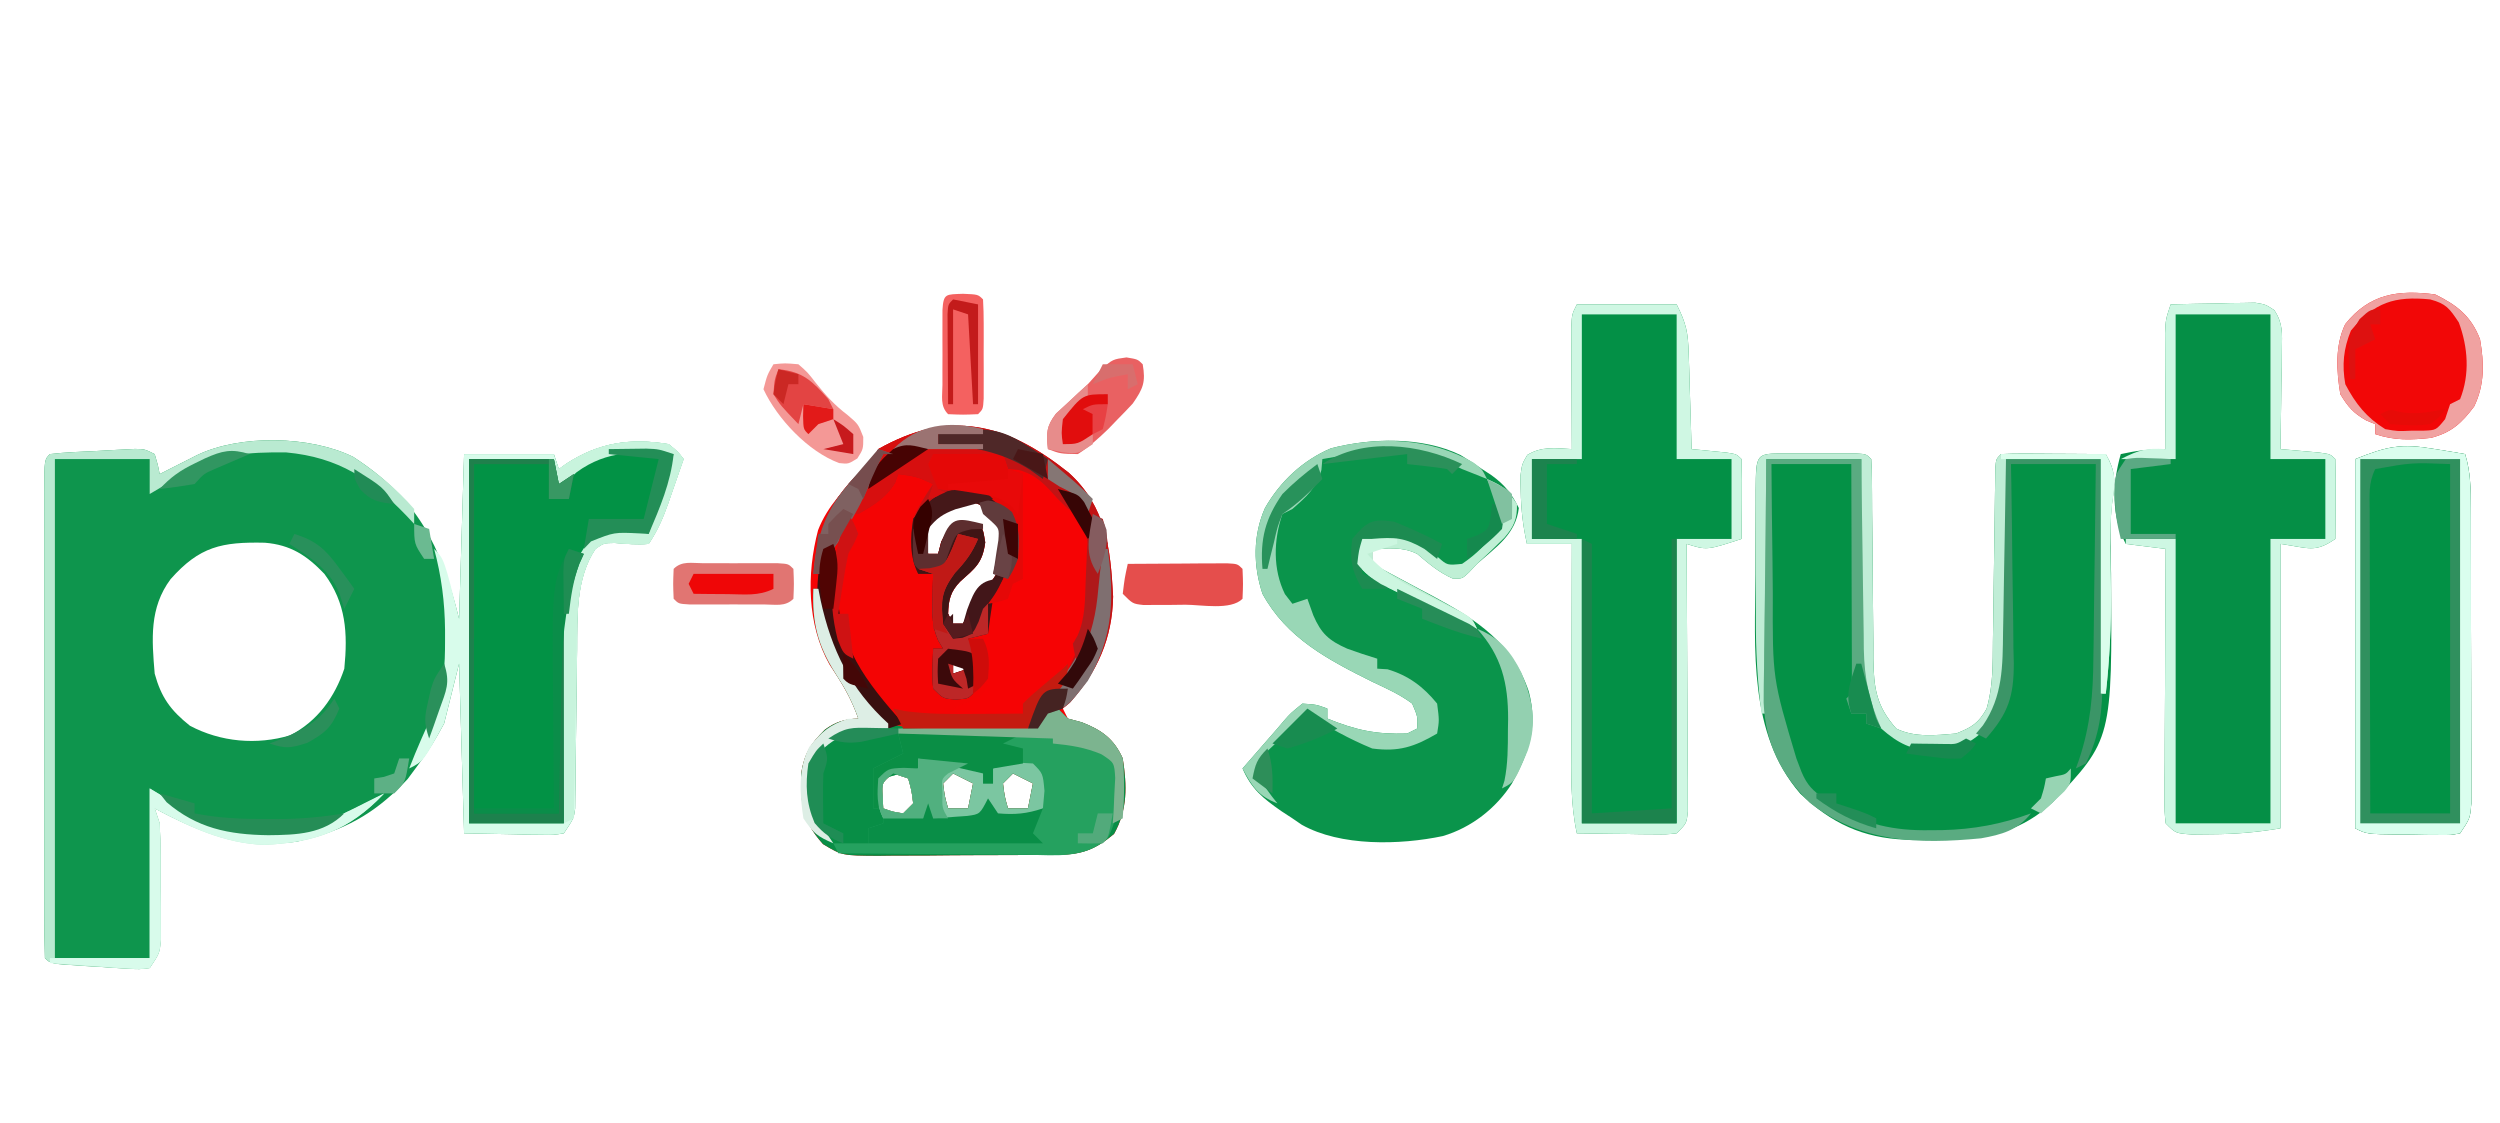 <?xml version="1.0" encoding="UTF-8"?>
<svg version="1.1" xmlns="http://www.w3.org/2000/svg" width="501" height="225">
<path d="M0 0 C12.882 8.355 17.501 17.515 21.234 32.449 C21.564 21.559 21.894 10.669 22.234 -0.551 C28.174 -0.551 34.114 -0.551 40.234 -0.551 C40.729 0.934 40.729 0.934 41.234 2.449 C41.733 2.088 42.232 1.727 42.746 1.355 C49.277 -2.866 55.536 -3.83 63.234 -2.551 C65.117 -1.02 65.117 -1.02 66.234 0.449 C65.448 2.722 64.655 4.992 63.859 7.262 C63.638 7.904 63.416 8.547 63.188 9.209 C62.11 12.266 61.044 14.735 59.234 17.449 C56.912 17.661 54.748 17.445 52.426 17.262 C50.227 17.288 50.227 17.288 48.574 18.449 C44.631 24.335 44.93 31.935 44.891 38.75 C44.876 39.708 44.861 40.666 44.846 41.654 C44.784 45.723 44.744 49.793 44.703 53.864 C44.669 56.847 44.624 59.83 44.578 62.812 C44.573 63.734 44.568 64.656 44.562 65.606 C44.542 66.888 44.542 66.888 44.521 68.197 C44.514 68.947 44.507 69.698 44.499 70.472 C44.234 72.449 44.234 72.449 42.234 75.449 C40.171 75.79 40.171 75.79 37.664 75.742 C36.857 75.735 36.05 75.727 35.218 75.719 C34.192 75.692 33.166 75.665 32.109 75.637 C27.221 75.544 27.221 75.544 22.234 75.449 C21.904 64.229 21.574 53.009 21.234 41.449 C20.244 45.409 19.254 49.369 18.234 53.449 C16.631 56.402 15.217 58.821 13.234 61.449 C12.09 62.996 12.09 62.996 10.922 64.574 C5.144 70.755 -0.574 74.33 -8.766 76.449 C-9.611 76.676 -10.457 76.903 -11.328 77.137 C-21.98 78.502 -30.459 75.447 -39.766 70.449 C-39.436 71.439 -39.106 72.429 -38.766 73.449 C-38.531 77.779 -38.58 82.114 -38.578 86.449 C-38.566 87.651 -38.554 88.852 -38.541 90.09 C-38.538 91.815 -38.538 91.815 -38.535 93.574 C-38.531 94.629 -38.527 95.683 -38.523 96.77 C-38.766 99.449 -38.766 99.449 -40.766 102.449 C-42.813 102.714 -42.813 102.714 -45.301 102.559 C-46.192 102.508 -47.084 102.458 -48.002 102.406 C-48.935 102.338 -49.867 102.27 -50.828 102.199 C-51.765 102.146 -52.701 102.094 -53.666 102.039 C-60.608 101.607 -60.608 101.607 -61.766 100.449 C-61.866 97.35 -61.902 94.272 -61.895 91.172 C-61.897 90.198 -61.899 89.224 -61.9 88.221 C-61.905 84.984 -61.902 81.748 -61.898 78.512 C-61.899 76.274 -61.9 74.035 -61.901 71.797 C-61.903 67.099 -61.901 62.402 -61.896 57.704 C-61.89 51.668 -61.894 45.631 -61.9 39.595 C-61.903 34.971 -61.902 30.347 -61.899 25.723 C-61.899 23.497 -61.9 21.27 -61.902 19.044 C-61.904 15.938 -61.901 12.832 -61.895 9.727 C-61.897 8.797 -61.899 7.867 -61.901 6.909 C-61.88 0.563 -61.88 0.563 -60.766 -0.551 C-57.635 -0.93 -54.477 -1.021 -51.328 -1.176 C-50.001 -1.253 -50.001 -1.253 -48.646 -1.332 C-47.8 -1.376 -46.954 -1.42 -46.082 -1.465 C-44.913 -1.526 -44.913 -1.526 -43.721 -1.588 C-41.766 -1.551 -41.766 -1.551 -39.766 -0.551 C-39.141 1.512 -39.141 1.512 -38.766 3.449 C-38.079 3.1 -37.391 2.751 -36.684 2.391 C-35.783 1.936 -34.881 1.481 -33.953 1.012 C-33.06 0.559 -32.166 0.107 -31.246 -0.359 C-22.617 -4.504 -8.645 -4.248 0 0 Z M-36.578 24.512 C-40.857 30.257 -40.346 36.539 -39.766 43.449 C-38.457 48.221 -36.57 50.809 -32.703 53.887 C-26.578 57.145 -19.31 57.809 -12.598 55.801 C-7.151 52.987 -3.666 48.149 -1.766 42.449 C-1.062 35.312 -1.404 29.332 -5.766 23.449 C-9.284 19.765 -12.514 17.633 -17.691 17.211 C-26.307 17.022 -30.77 17.951 -36.578 24.512 Z " fill="#0E954D" transform="translate(70.766,91.551)"/>
<path d="M0 0 C7.489 6.748 8.408 15.142 8.922 24.855 C8.76 33.222 5.827 40.042 0.105 46.172 C-0.307 46.543 -0.72 46.914 -1.145 47.297 C-0.815 47.957 -0.485 48.617 -0.145 49.297 C0.763 49.544 1.67 49.792 2.605 50.047 C6.642 51.599 9.088 53.362 10.855 57.297 C11.707 62.771 11.846 67.528 9.105 72.422 C5.446 75.471 2.749 76.544 -2.017 76.587 C-3.464 76.607 -3.464 76.607 -4.94 76.626 C-6.494 76.629 -6.494 76.629 -8.078 76.633 C-9.148 76.639 -10.218 76.646 -11.321 76.653 C-13.583 76.663 -15.845 76.668 -18.107 76.667 C-21.566 76.672 -25.024 76.708 -28.482 76.746 C-30.681 76.752 -32.88 76.756 -35.078 76.758 C-36.112 76.772 -37.145 76.787 -38.21 76.801 C-45.38 76.756 -45.38 76.756 -49.211 74.456 C-53.441 69.733 -53.691 66.484 -53.594 60.324 C-53.001 56.332 -51.659 54.285 -48.812 51.5 C-46.642 49.935 -44.813 49.375 -42.145 49.297 C-43.532 45.262 -45.56 41.97 -47.926 38.457 C-52.425 30.482 -52.514 20.293 -50.207 11.547 C-48.318 6.637 -44.715 3.095 -41.105 -0.637 C-39.1 -2.549 -39.1 -2.549 -38.145 -4.703 C-23.683 -12.771 -12.493 -9.922 0 0 Z M-28.145 10.297 C-28.563 13.465 -28.563 13.465 -28.145 16.297 C-27.485 16.297 -26.825 16.297 -26.145 16.297 C-25.938 15.492 -25.732 14.688 -25.52 13.859 C-25.066 13.014 -24.612 12.168 -24.145 11.297 C-21.082 10.422 -21.082 10.422 -18.145 10.297 C-17.145 11.297 -17.145 11.297 -16.707 13.984 C-17.259 18.164 -18.72 19.136 -21.738 21.848 C-23.685 23.854 -24.068 25.539 -24.145 28.297 C-23.815 28.957 -23.485 29.617 -23.145 30.297 C-22.485 30.297 -21.825 30.297 -21.145 30.297 C-20.732 29.389 -20.32 28.482 -19.895 27.547 C-18.145 24.297 -18.145 24.297 -16.02 22.484 C-13.538 19.589 -13.18 17.244 -12.914 13.492 C-13 10.981 -13 10.981 -15.27 8.234 C-17.935 6.185 -17.935 6.185 -20.645 5.734 C-24.089 6.509 -25.756 7.703 -28.145 10.297 Z M-23.145 38.297 C-23.145 38.957 -23.145 39.617 -23.145 40.297 C-22.155 39.967 -21.165 39.637 -20.145 39.297 C-21.135 38.967 -22.125 38.637 -23.145 38.297 Z M-35.145 60.297 C-37.432 62.136 -37.432 62.136 -37.27 64.922 C-37.228 65.706 -37.187 66.489 -37.145 67.297 C-35.253 67.978 -35.253 67.978 -33.145 68.297 C-32.485 67.637 -31.825 66.977 -31.145 66.297 C-31.465 63.694 -31.465 63.694 -32.145 61.297 C-33.135 60.967 -34.125 60.637 -35.145 60.297 Z M-23.145 60.297 C-23.805 60.957 -24.465 61.617 -25.145 62.297 C-24.824 64.9 -24.824 64.9 -24.145 67.297 C-22.825 67.297 -21.505 67.297 -20.145 67.297 C-19.815 65.647 -19.485 63.997 -19.145 62.297 C-20.465 61.637 -21.785 60.977 -23.145 60.297 Z M-11.145 60.297 C-11.805 60.957 -12.465 61.617 -13.145 62.297 C-12.824 64.9 -12.824 64.9 -12.145 67.297 C-10.825 67.297 -9.505 67.297 -8.145 67.297 C-7.815 65.647 -7.485 63.997 -7.145 62.297 C-8.465 61.637 -9.785 60.977 -11.145 60.297 Z " fill="#F40404" transform="translate(214.145,94.703)"/>
<path d="M0 0 C1.41 -0.002 1.41 -0.002 2.848 -0.004 C3.836 -0 4.825 0.004 5.844 0.008 C7.327 0.002 7.327 0.002 8.84 -0.004 C9.78 -0.003 10.719 -0.001 11.688 0 C12.556 0.001 13.424 0.002 14.318 0.003 C16.344 0.133 16.344 0.133 17.344 1.133 C17.445 2.605 17.479 4.082 17.486 5.557 C17.493 6.499 17.5 7.44 17.507 8.411 C17.511 9.437 17.515 10.462 17.52 11.52 C17.543 13.676 17.567 15.833 17.592 17.99 C17.627 21.403 17.656 24.815 17.67 28.227 C17.685 31.513 17.725 34.797 17.77 38.082 C17.768 39.098 17.766 40.114 17.764 41.16 C17.866 47.102 18.363 50.614 22.344 55.133 C26.033 56.978 30.308 56.482 34.344 56.133 C37.471 54.895 38.796 54.099 40.445 51.19 C41.789 46.617 41.683 42.143 41.723 37.398 C41.74 36.365 41.757 35.331 41.774 34.266 C41.827 30.972 41.868 27.677 41.906 24.383 C41.95 21.074 41.997 17.766 42.049 14.457 C42.081 12.399 42.108 10.342 42.129 8.284 C42.143 7.359 42.156 6.434 42.17 5.481 C42.184 4.255 42.184 4.255 42.199 3.004 C42.344 1.133 42.344 1.133 43.344 0.133 C44.905 0.046 46.471 0.026 48.035 0.035 C48.979 0.038 49.924 0.042 50.896 0.045 C51.89 0.053 52.883 0.062 53.906 0.07 C54.903 0.075 55.9 0.079 56.928 0.084 C59.4 0.096 61.872 0.112 64.344 0.133 C66.38 3.676 66.267 5.713 65.632 9.75 C65.057 14.499 65.335 19.296 65.406 24.07 C65.633 57.302 65.633 57.302 53.688 69.926 C45.127 77.987 35.37 77.577 24.254 77.406 C15.652 77.079 9.316 74.094 3.098 68.164 C-7.306 56.115 -5.961 39.191 -5.862 24.263 C-5.844 21.347 -5.842 18.431 -5.842 15.516 C-5.837 13.664 -5.831 11.812 -5.824 9.961 C-5.823 9.088 -5.822 8.215 -5.821 7.316 C-5.762 0.007 -5.762 0.007 0 0 Z " fill="#049146" transform="translate(357.656,90.867)"/>
<path d="M0 0 C1.467 0.891 2.908 1.826 4.312 2.812 C4.939 3.22 5.565 3.627 6.211 4.047 C8.827 5.938 10.272 7.731 11.688 10.625 C11.069 15.878 7.133 18.444 3.312 21.812 C2.769 22.387 2.225 22.962 1.664 23.555 C0.312 24.812 0.312 24.812 -1.562 24.75 C-4.334 23.527 -6.379 21.757 -8.688 19.812 C-11.644 18.334 -14.43 18.752 -17.688 18.812 C-17.688 19.802 -17.688 20.793 -17.688 21.812 C-17.124 22.109 -16.56 22.406 -15.979 22.711 C-13.376 24.088 -10.782 25.481 -8.188 26.875 C-7.301 27.341 -6.414 27.807 -5.5 28.287 C3.26 33.021 10.409 37.699 13.688 47.402 C15.54 54.547 13.714 59.553 10.312 65.812 C7.154 70.776 2.158 74.679 -3.548 76.361 C-12.145 78.175 -24.068 78.463 -31.828 74.086 C-32.442 73.666 -33.055 73.245 -33.688 72.812 C-34.425 72.33 -35.162 71.848 -35.922 71.352 C-39.551 68.816 -41.913 66.949 -43.688 62.812 C-41.99 60.841 -40.282 58.879 -38.559 56.93 C-37.452 55.678 -36.356 54.416 -35.285 53.133 C-34.062 51.75 -34.062 51.75 -31.688 49.812 C-28.875 50 -28.875 50 -26.688 50.812 C-26.688 51.472 -26.688 52.133 -26.688 52.812 C-20.914 55.153 -16.89 56.009 -10.688 55.812 C-10.027 55.483 -9.367 55.153 -8.688 54.812 C-8.562 52.444 -8.562 52.444 -9.688 49.812 C-12.157 47.968 -14.906 46.744 -17.688 45.438 C-26.504 41.033 -34.816 36.744 -39.688 27.812 C-41.565 22.18 -41.618 16.106 -39.188 10.625 C-36.134 5.286 -31.603 1.054 -25.945 -1.355 C-17.793 -3.438 -7.691 -3.723 0 0 Z " fill="#0A944B" transform="translate(292.688,91.188)"/>
<path d="M0 0 C6.6 0 13.2 0 20 0 C21.962 3.925 22.284 5.621 22.414 9.859 C22.472 11.532 22.472 11.532 22.531 13.238 C22.562 14.397 22.593 15.556 22.625 16.75 C22.683 18.512 22.683 18.512 22.742 20.309 C22.836 23.206 22.922 26.103 23 29 C23.957 29.091 23.957 29.091 24.934 29.184 C25.76 29.267 26.586 29.351 27.438 29.438 C28.673 29.559 28.673 29.559 29.934 29.684 C32 30 32 30 33 31 C33.073 33.697 33.092 36.367 33.062 39.062 C33.058 39.821 33.053 40.58 33.049 41.361 C33.037 43.241 33.019 45.12 33 47 C26.036 49.277 26.036 49.277 22 48 C22.004 48.697 22.009 49.394 22.013 50.113 C22.053 56.675 22.084 63.238 22.104 69.801 C22.114 73.175 22.128 76.549 22.151 79.923 C22.175 83.8 22.186 87.677 22.195 91.555 C22.206 92.769 22.216 93.984 22.227 95.235 C22.227 96.917 22.227 96.917 22.227 98.632 C22.231 99.623 22.236 100.613 22.241 101.634 C22 104 22 104 20 106 C17.937 106.227 17.937 106.227 15.43 106.195 C14.534 106.189 13.638 106.182 12.715 106.176 C11.309 106.151 11.309 106.151 9.875 106.125 C8.458 106.111 8.458 106.111 7.012 106.098 C4.674 106.074 2.337 106.041 0 106 C-1.308 100.037 -1.126 94.109 -1.098 88.039 C-1.096 86.893 -1.095 85.748 -1.093 84.567 C-1.088 80.92 -1.075 77.272 -1.062 73.625 C-1.057 71.147 -1.053 68.669 -1.049 66.191 C-1.038 60.128 -1.021 54.064 -1 48 C-3.97 48 -6.94 48 -10 48 C-10.807 44.422 -11.189 41.042 -11.25 37.375 C-11.276 36.434 -11.302 35.493 -11.328 34.523 C-11 32 -11 32 -9.922 30.164 C-6.999 28.394 -4.333 28.811 -1 29 C-1.005 28.193 -1.01 27.385 -1.016 26.553 C-1.037 22.91 -1.05 19.268 -1.062 15.625 C-1.071 14.354 -1.079 13.083 -1.088 11.773 C-1.091 10.562 -1.094 9.35 -1.098 8.102 C-1.103 6.981 -1.108 5.86 -1.114 4.706 C-1 2 -1 2 0 0 Z " fill="#039046" transform="translate(316,61)"/>
<path d="M0 0 C3.104 -0.087 6.208 -0.14 9.312 -0.188 C10.194 -0.213 11.075 -0.238 11.982 -0.264 C12.83 -0.273 13.678 -0.283 14.551 -0.293 C15.721 -0.317 15.721 -0.317 16.915 -0.341 C19 0 19 0 20.76 1.145 C22.537 3.804 22.339 5.803 22.293 8.98 C22.278 10.726 22.278 10.726 22.264 12.506 C22.239 13.721 22.213 14.936 22.188 16.188 C22.167 18.027 22.167 18.027 22.146 19.904 C22.111 22.937 22.062 25.968 22 29 C23.065 29.091 23.065 29.091 24.152 29.184 C25.071 29.267 25.991 29.351 26.938 29.438 C28.312 29.559 28.312 29.559 29.715 29.684 C32 30 32 30 33 31 C33.073 33.697 33.092 36.367 33.062 39.062 C33.058 39.821 33.053 40.58 33.049 41.361 C33.037 43.241 33.019 45.12 33 47 C28.832 49.834 27.786 48.827 22 48 C22 66.81 22 85.62 22 105 C17.215 105.798 13.061 106.164 8.25 106.188 C6.935 106.202 5.62 106.216 4.266 106.23 C1 106 1 106 -1 104 C-1.241 101.671 -1.241 101.671 -1.227 98.724 C-1.227 97.623 -1.227 96.522 -1.227 95.388 C-1.211 93.599 -1.211 93.599 -1.195 91.773 C-1.192 90.555 -1.19 89.338 -1.187 88.083 C-1.176 84.18 -1.15 80.278 -1.125 76.375 C-1.115 73.734 -1.106 71.094 -1.098 68.453 C-1.076 61.969 -1.042 55.484 -1 49 C-4.96 48.505 -4.96 48.505 -9 48 C-11.929 42.324 -11.712 36.039 -10 30 C-6.847 29.299 -4.273 29 -1 29 C-1.005 28.228 -1.01 27.456 -1.016 26.661 C-1.037 23.17 -1.05 19.679 -1.062 16.188 C-1.071 14.973 -1.079 13.758 -1.088 12.506 C-1.091 11.342 -1.094 10.179 -1.098 8.98 C-1.103 7.907 -1.108 6.833 -1.114 5.727 C-1 3 -1 3 0 0 Z " fill="#058F46" transform="translate(435,61)"/>
<path d="M0 0 C1.702 0.278 1.702 0.278 3.438 0.562 C4.283 0.707 5.129 0.851 6 1 C7.121 4.604 7.133 7.98 7.145 11.74 C7.149 12.409 7.152 13.078 7.155 13.767 C7.165 15.971 7.167 18.175 7.168 20.379 C7.171 21.913 7.175 23.447 7.178 24.981 C7.184 28.193 7.186 31.405 7.185 34.617 C7.185 38.735 7.199 42.853 7.216 46.971 C7.227 50.138 7.229 53.304 7.229 56.471 C7.23 57.989 7.234 59.508 7.242 61.027 C7.252 63.147 7.249 65.268 7.243 67.389 C7.244 68.596 7.246 69.803 7.247 71.047 C7 74 7 74 5 77 C3.061 77.356 3.061 77.356 0.719 77.328 C-0.123 77.323 -0.965 77.318 -1.832 77.312 C-2.712 77.292 -3.593 77.271 -4.5 77.25 C-5.38 77.245 -6.261 77.24 -7.168 77.234 C-13.691 77.154 -13.691 77.154 -16 76 C-16 51.58 -16 27.16 -16 2 C-9.588 -0.565 -6.83 -1.178 0 0 Z " fill="#029145" transform="translate(488,90)"/>
<path d="M0 0 C1.286 0.01 1.286 0.01 2.598 0.02 C4.938 0.188 4.938 0.188 7.938 1.188 C7.331 6.948 5.181 11.908 2.938 17.188 C2.346 17.118 1.754 17.048 1.145 16.977 C-3.374 16.667 -5.369 16.627 -9 19.562 C-13.582 26.256 -13.372 35.534 -13.477 43.352 C-13.496 44.27 -13.515 45.188 -13.535 46.134 C-13.594 49.027 -13.641 51.919 -13.688 54.812 C-13.726 56.79 -13.765 58.768 -13.805 60.746 C-13.902 65.56 -13.982 70.373 -14.062 75.188 C-20.332 75.188 -26.602 75.188 -33.062 75.188 C-33.062 51.097 -33.062 27.008 -33.062 2.188 C-27.453 2.188 -21.843 2.188 -16.062 2.188 C-15.732 3.837 -15.402 5.487 -15.062 7.188 C-14.155 6.404 -13.248 5.62 -12.312 4.812 C-8.338 1.38 -5.316 -0.088 0 0 Z " fill="#029245" transform="translate(127.062,89.812)"/>
<path d="M0 0 C0.33 0 0.66 0 1 0 C1.147 0.75 1.294 1.5 1.445 2.273 C3.592 12.067 7.207 20.402 15 27 C18.337 27.732 18.337 27.732 21.98 27.594 C22.635 27.594 23.289 27.594 23.962 27.594 C25.337 27.589 26.711 27.571 28.085 27.542 C30.192 27.5 32.296 27.501 34.404 27.508 C39.716 27.496 39.716 27.496 45 27 C45.66 26.01 46.32 25.02 47 24 C47.66 24 48.32 24 49 24 C49.66 24.66 50.32 25.32 51 26 C51.928 26.247 52.856 26.495 53.812 26.75 C57.809 28.317 60.245 30.095 62 34 C62.852 39.474 62.991 44.231 60.25 49.125 C56.591 52.175 53.894 53.248 49.127 53.291 C48.163 53.303 47.198 53.316 46.204 53.329 C44.651 53.333 44.651 53.333 43.066 53.336 C41.996 53.343 40.926 53.349 39.824 53.356 C37.562 53.366 35.3 53.371 33.038 53.371 C29.579 53.375 26.121 53.411 22.662 53.449 C20.464 53.455 18.265 53.459 16.066 53.461 C15.033 53.475 13.999 53.49 12.935 53.504 C5.764 53.459 5.764 53.459 1.933 51.159 C-2.296 46.436 -2.546 43.187 -2.449 37.027 C-1.857 33.035 -0.514 30.988 2.332 28.203 C4.502 26.638 6.332 26.078 9 26 C7.871 22.715 6.384 19.957 4.5 17.062 C0.876 11.354 -0.272 6.808 0 0 Z M16 37 C13.713 38.839 13.713 38.839 13.875 41.625 C13.916 42.409 13.957 43.193 14 44 C15.892 44.681 15.892 44.681 18 45 C18.66 44.34 19.32 43.68 20 43 C19.68 40.397 19.68 40.397 19 38 C18.01 37.67 17.02 37.34 16 37 Z M28 37 C27.34 37.66 26.68 38.32 26 39 C26.32 41.603 26.32 41.603 27 44 C28.32 44 29.64 44 31 44 C31.33 42.35 31.66 40.7 32 39 C30.68 38.34 29.36 37.68 28 37 Z M40 37 C39.34 37.66 38.68 38.32 38 39 C38.32 41.603 38.32 41.603 39 44 C40.32 44 41.64 44 43 44 C43.33 42.35 43.66 40.7 44 39 C42.68 38.34 41.36 37.68 40 37 Z " fill="#088E46" transform="translate(163,118)"/>
<path d="M0 0 C7.489 6.748 8.408 15.142 8.922 24.855 C8.76 33.266 5.761 39.766 0.293 46.109 C-1.145 47.297 -1.145 47.297 -4.145 48.297 C-4.805 49.287 -5.465 50.277 -6.145 51.297 C-6.805 51.297 -7.465 51.297 -8.145 51.297 C-7.117 47.804 -5.788 45.82 -3.145 43.422 C0.061 40.403 0.955 37.633 1.855 33.297 C2.185 32.307 2.515 31.317 2.855 30.297 C2.947 28.936 2.986 27.571 2.988 26.207 C2.99 25.423 2.991 24.638 2.992 23.83 C2.986 22.607 2.986 22.607 2.98 21.359 C2.984 20.548 2.988 19.736 2.992 18.9 C2.99 17.722 2.99 17.722 2.988 16.52 C2.987 15.448 2.987 15.448 2.985 14.356 C2.849 12.201 2.541 10.345 1.855 8.297 C0.541 7.593 -0.797 6.933 -2.145 6.297 C-2.949 5.472 -3.753 4.647 -4.582 3.797 C-7.122 1.319 -8.876 0.477 -12.145 -0.703 C-12.64 -1.693 -12.64 -1.693 -13.145 -2.703 C-16.42 -3.173 -16.42 -3.173 -20.207 -3.328 C-22.143 -3.44 -22.143 -3.44 -24.117 -3.555 C-25.616 -3.628 -25.616 -3.628 -27.145 -3.703 C-26.815 -1.393 -26.485 0.917 -26.145 3.297 C-25.257 3.227 -25.257 3.227 -24.352 3.156 C-20.188 2.966 -17.835 2.871 -14.207 5.109 C-11.525 7.954 -10.224 9.612 -9.77 13.547 C-10.233 18.18 -11.756 21.909 -15.145 25.297 C-15.512 27.625 -15.847 29.959 -16.145 32.297 C-18.125 32.792 -18.125 32.792 -20.145 33.297 C-19.794 33.812 -19.443 34.328 -19.082 34.859 C-17.773 38.262 -18.415 40.782 -19.145 44.297 C-20.145 45.297 -20.145 45.297 -22.582 45.484 C-25.145 45.297 -25.145 45.297 -27.145 43.297 C-27.414 40.608 -27.232 38.005 -27.145 35.297 C-26.485 35.297 -25.825 35.297 -25.145 35.297 C-25.472 34.755 -25.799 34.214 -26.137 33.656 C-27.361 30.79 -27.343 28.652 -27.27 25.547 C-27.251 24.562 -27.233 23.577 -27.215 22.562 C-27.192 21.815 -27.168 21.067 -27.145 20.297 C-28.135 20.297 -29.125 20.297 -30.145 20.297 C-31.88 16.825 -31.62 13.092 -31.145 9.297 C-30.054 6.678 -28.754 4.661 -27.145 2.297 C-30.531 0.788 -30.531 0.788 -34.145 0.297 C-34.454 1.163 -34.454 1.163 -34.77 2.047 C-36.661 5.142 -39.045 6.489 -42.145 8.297 C-42.805 8.297 -43.465 8.297 -44.145 8.297 C-44.413 9.266 -44.681 10.236 -44.957 11.234 C-45.349 12.245 -45.741 13.256 -46.145 14.297 C-47.135 14.627 -48.125 14.957 -49.145 15.297 C-49.145 16.947 -49.145 18.597 -49.145 20.297 C-49.805 20.297 -50.465 20.297 -51.145 20.297 C-50.478 10.962 -47.529 5.092 -40.633 -1.258 C-39.032 -2.653 -39.032 -2.653 -38.145 -4.703 C-23.683 -12.771 -12.493 -9.922 0 0 Z M-28.145 10.297 C-28.563 13.465 -28.563 13.465 -28.145 16.297 C-27.485 16.297 -26.825 16.297 -26.145 16.297 C-25.938 15.492 -25.732 14.688 -25.52 13.859 C-25.066 13.014 -24.612 12.168 -24.145 11.297 C-21.082 10.422 -21.082 10.422 -18.145 10.297 C-17.145 11.297 -17.145 11.297 -16.707 13.984 C-17.259 18.164 -18.72 19.136 -21.738 21.848 C-23.685 23.854 -24.068 25.539 -24.145 28.297 C-23.815 28.957 -23.485 29.617 -23.145 30.297 C-22.485 30.297 -21.825 30.297 -21.145 30.297 C-20.732 29.389 -20.32 28.482 -19.895 27.547 C-18.145 24.297 -18.145 24.297 -16.02 22.484 C-13.538 19.589 -13.18 17.244 -12.914 13.492 C-13 10.981 -13 10.981 -15.27 8.234 C-17.935 6.185 -17.935 6.185 -20.645 5.734 C-24.089 6.509 -25.756 7.703 -28.145 10.297 Z M-23.145 38.297 C-23.145 38.957 -23.145 39.617 -23.145 40.297 C-22.155 39.967 -21.165 39.637 -20.145 39.297 C-21.135 38.967 -22.125 38.637 -23.145 38.297 Z " fill="#C11314" transform="translate(214.145,94.703)"/>
<path d="M0 0 C4.62 0 9.24 0 14 0 C14.33 0.99 14.66 1.98 15 3 C15.722 3.062 16.444 3.124 17.188 3.188 C20.915 4.264 22.407 6.148 25 9 C25.907 9.887 26.815 10.774 27.75 11.688 C32.103 16.161 31.309 21.143 31.315 27.042 C31.171 35.559 29.265 40.84 23.375 47.062 C20.324 50 20.324 50 18 50 C18 50.66 18 51.32 18 52 C16.043 52.221 14.084 52.427 12.125 52.625 C11.034 52.741 9.944 52.857 8.82 52.977 C7.424 52.988 7.424 52.988 6 53 C5.34 52.34 4.68 51.68 4 51 C4.969 50.587 5.939 50.175 6.938 49.75 C9.994 48.354 9.994 48.354 10.938 46.312 C11.013 43.517 10.592 40.849 10.207 38.086 C9.743 33.411 10.232 30.056 13 26.25 C13.99 25.136 13.99 25.136 15 24 C16.202 20.394 16.327 17.79 16 14 C14.204 11.247 12.947 9.474 10 8 C8.463 7.775 6.92 7.592 5.375 7.438 C4.558 7.354 3.74 7.27 2.898 7.184 C2.272 7.123 1.645 7.062 1 7 C-0.062 4.625 -0.062 4.625 -1 2 C-0.67 1.34 -0.34 0.68 0 0 Z " fill="#F60304" transform="translate(187,91)"/>
<path d="M0 0 C4.521 -0.025 9.041 -0.043 13.562 -0.055 C15.1 -0.06 16.639 -0.067 18.177 -0.075 C20.386 -0.088 22.596 -0.093 24.805 -0.098 C25.839 -0.105 25.839 -0.105 26.895 -0.113 C31.772 -0.114 31.772 -0.114 34 1 C34.763 1.289 35.526 1.577 36.312 1.875 C37.199 2.246 38.086 2.618 39 3 C39.928 3.351 40.856 3.701 41.812 4.062 C44 6 44 6 44.383 7.984 C44.491 12.587 44.08 16.839 42 21 C37.266 25.141 31.721 24.381 25.793 24.293 C24.712 24.289 23.632 24.284 22.519 24.28 C19.075 24.263 15.631 24.226 12.188 24.188 C9.85 24.172 7.512 24.159 5.174 24.146 C-0.551 24.113 -6.275 24.063 -12 24 C-12.33 23.34 -12.66 22.68 -13 22 C-10.69 22 -8.38 22 -6 22 C-6 21.01 -6 20.02 -6 19 C-5.01 18.67 -4.02 18.34 -3 18 C-3 17.67 -3 17.34 -3 17 C-0.36 17 2.28 17 5 17 C5 15.35 5 13.7 5 12 C7 14 7 14 7 17 C8.459 16.913 9.918 16.805 11.375 16.688 C12.187 16.629 12.999 16.571 13.836 16.512 C16.379 16.17 16.379 16.17 18 13 C18.99 14.485 18.99 14.485 20 16 C23.416 16.291 25.738 16.087 29 15 C28.815 10.658 28.815 10.658 27 7 C24.329 6.859 21.676 6.958 19 7 C19 7.99 19 8.98 19 10 C18.34 10 17.68 10 17 10 C17 9.34 17 8.68 17 8 C12.71 7.01 8.42 6.02 4 5 C4 5.66 4 6.32 4 7 C1.69 7.66 -0.62 8.32 -3 9 C-3.33 10.98 -3.66 12.96 -4 15 C-4.33 15 -4.66 15 -5 15 C-5 12.36 -5 9.72 -5 7 C-3.02 6.01 -1.04 5.02 1 4 C0.67 2.68 0.34 1.36 0 0 Z " fill="#25A15F" transform="translate(180,147)"/>
<path d="M0 0 C4.408 2.164 7.231 4.382 9 9 C9.815 13.799 9.962 18.003 7.816 22.457 C5.301 25.805 3.287 27.658 -0.809 28.746 C-4.905 29.187 -8.07 29.31 -12 28 C-12 27.34 -12 26.68 -12 26 C-12.598 25.753 -13.196 25.505 -13.812 25.25 C-16.41 23.766 -17.444 22.554 -19 20 C-19.776 15.357 -20.094 10.276 -18.016 5.953 C-13.107 -0.168 -7.413 -0.949 0 0 Z " fill="#F20707" transform="translate(488,59)"/>
<path d="M0 0 C1.702 0.278 1.702 0.278 3.438 0.562 C4.283 0.707 5.129 0.851 6 1 C7.121 4.604 7.133 7.98 7.145 11.74 C7.149 12.409 7.152 13.078 7.155 13.767 C7.165 15.971 7.167 18.175 7.168 20.379 C7.171 21.913 7.175 23.447 7.178 24.981 C7.184 28.193 7.186 31.405 7.185 34.617 C7.185 38.735 7.199 42.853 7.216 46.971 C7.227 50.138 7.229 53.304 7.229 56.471 C7.23 57.989 7.234 59.508 7.242 61.027 C7.252 63.147 7.249 65.268 7.243 67.389 C7.244 68.596 7.246 69.803 7.247 71.047 C7 74 7 74 5 77 C3.061 77.356 3.061 77.356 0.719 77.328 C-0.123 77.323 -0.965 77.318 -1.832 77.312 C-2.712 77.292 -3.593 77.271 -4.5 77.25 C-5.38 77.245 -6.261 77.24 -7.168 77.234 C-13.691 77.154 -13.691 77.154 -16 76 C-16 51.58 -16 27.16 -16 2 C-9.588 -0.565 -6.83 -1.178 0 0 Z M-12 4 C-13.417 6.834 -13.119 9.209 -13.114 12.377 C-13.114 13.031 -13.114 13.685 -13.114 14.359 C-13.113 16.523 -13.105 18.687 -13.098 20.852 C-13.096 22.351 -13.094 23.85 -13.093 25.349 C-13.09 29.298 -13.08 33.247 -13.069 37.196 C-13.058 41.224 -13.054 45.253 -13.049 49.281 C-13.038 57.188 -13.021 65.094 -13 73 C-7.72 73 -2.44 73 3 73 C3 49.9 3 26.8 3 3 C-4.687 2.699 -4.687 2.699 -12 4 Z " fill="#30905E" transform="translate(488,90)"/>
<path d="M0 0 C4.523 2.958 8.716 6.385 12.258 10.477 C12.258 11.467 12.258 12.457 12.258 13.477 C11.513 12.68 11.513 12.68 10.754 11.867 C3.674 4.505 -2.896 0.107 -13.391 -0.859 C-21.181 -0.941 -27.01 -0.533 -33.742 3.477 C-34.434 3.858 -35.127 4.24 -35.84 4.633 C-37.49 5.552 -39.119 6.51 -40.742 7.477 C-40.742 5.167 -40.742 2.857 -40.742 0.477 C-47.012 0.477 -53.282 0.477 -59.742 0.477 C-59.742 33.477 -59.742 66.477 -59.742 100.477 C-53.472 100.477 -47.202 100.477 -40.742 100.477 C-40.742 89.257 -40.742 78.037 -40.742 66.477 C-37.442 68.457 -34.142 70.437 -30.742 72.477 C-23.1 75.715 -14.151 75.799 -6.238 73.426 C-3.332 72.217 -0.536 70.924 2.258 69.477 C3.027 69.092 3.797 68.708 4.59 68.312 C5.14 68.037 5.691 67.761 6.258 67.477 C-0.786 74.923 -7.6 77.336 -17.742 77.789 C-25.681 77.549 -32.866 74.169 -39.742 70.477 C-39.412 71.467 -39.082 72.457 -38.742 73.477 C-38.507 77.806 -38.557 82.141 -38.555 86.477 C-38.542 87.678 -38.53 88.879 -38.518 90.117 C-38.515 91.842 -38.515 91.842 -38.512 93.602 C-38.508 94.656 -38.504 95.71 -38.499 96.797 C-38.742 99.477 -38.742 99.477 -40.742 102.477 C-42.789 102.741 -42.789 102.741 -45.277 102.586 C-46.169 102.536 -47.06 102.485 -47.979 102.434 C-48.911 102.365 -49.844 102.297 -50.805 102.227 C-51.741 102.174 -52.678 102.121 -53.643 102.066 C-60.585 101.634 -60.585 101.634 -61.742 100.477 C-61.843 97.377 -61.878 94.299 -61.872 91.199 C-61.873 90.225 -61.875 89.251 -61.877 88.248 C-61.881 85.012 -61.878 81.775 -61.875 78.539 C-61.876 76.301 -61.877 74.063 -61.878 71.824 C-61.879 67.127 -61.877 62.429 -61.873 57.731 C-61.867 51.695 -61.87 45.659 -61.876 39.622 C-61.88 34.998 -61.879 30.374 -61.876 25.751 C-61.875 23.524 -61.876 21.298 -61.878 19.071 C-61.881 15.965 -61.877 12.86 -61.872 9.754 C-61.874 8.824 -61.876 7.894 -61.878 6.936 C-61.856 0.591 -61.856 0.591 -60.742 -0.523 C-57.611 -0.903 -54.454 -0.993 -51.305 -1.148 C-49.977 -1.226 -49.977 -1.226 -48.623 -1.305 C-47.777 -1.349 -46.931 -1.392 -46.059 -1.438 C-44.89 -1.499 -44.89 -1.499 -43.698 -1.561 C-41.742 -1.523 -41.742 -1.523 -39.742 -0.523 C-39.117 1.539 -39.117 1.539 -38.742 3.477 C-38.055 3.127 -37.368 2.778 -36.66 2.418 C-35.759 1.963 -34.858 1.508 -33.93 1.039 C-33.036 0.587 -32.143 0.134 -31.223 -0.332 C-22.585 -4.481 -8.669 -4.199 0 0 Z " fill="#B9EAD1" transform="translate(70.742,91.523)"/>
<path d="M0 0 C1.41 -0.002 1.41 -0.002 2.848 -0.004 C3.836 -0 4.825 0.004 5.844 0.008 C7.327 0.002 7.327 0.002 8.84 -0.004 C9.78 -0.003 10.719 -0.001 11.688 0 C12.556 0.001 13.424 0.002 14.318 0.003 C16.344 0.133 16.344 0.133 17.344 1.133 C17.445 2.605 17.479 4.082 17.486 5.557 C17.493 6.499 17.5 7.44 17.507 8.411 C17.511 9.437 17.515 10.462 17.52 11.52 C17.543 13.676 17.567 15.833 17.592 17.99 C17.627 21.403 17.656 24.815 17.67 28.227 C17.685 31.513 17.725 34.797 17.77 38.082 C17.768 39.098 17.766 40.114 17.764 41.16 C17.866 47.102 18.363 50.614 22.344 55.133 C26.033 56.978 30.308 56.482 34.344 56.133 C37.471 54.895 38.796 54.099 40.445 51.19 C41.789 46.617 41.683 42.143 41.723 37.398 C41.74 36.365 41.757 35.331 41.774 34.266 C41.827 30.972 41.868 27.677 41.906 24.383 C41.95 21.074 41.997 17.766 42.049 14.457 C42.081 12.399 42.108 10.342 42.129 8.284 C42.143 7.359 42.156 6.434 42.17 5.481 C42.184 4.255 42.184 4.255 42.199 3.004 C42.344 1.133 42.344 1.133 43.344 0.133 C44.905 0.046 46.471 0.026 48.035 0.035 C48.979 0.038 49.924 0.042 50.896 0.045 C51.89 0.053 52.883 0.062 53.906 0.07 C54.903 0.075 55.9 0.079 56.928 0.084 C59.4 0.096 61.872 0.112 64.344 0.133 C66.374 3.669 66.27 5.696 65.637 9.724 C64.916 15.65 65.311 21.711 65.383 27.67 C65.433 34.555 65.107 41.289 64.344 48.133 C64.014 48.133 63.684 48.133 63.344 48.133 C63.344 32.623 63.344 17.113 63.344 1.133 C57.074 1.133 50.804 1.133 44.344 1.133 C44.365 2.449 44.386 3.765 44.407 5.121 C44.48 10.035 44.526 14.95 44.563 19.865 C44.584 21.986 44.611 24.107 44.646 26.228 C44.694 29.289 44.717 32.349 44.734 35.41 C44.755 36.348 44.776 37.286 44.797 38.252 C44.799 44.6 43.678 49.667 40.344 55.133 C36.993 58.327 34.372 59.382 29.844 59.633 C25.38 59.415 22.739 58.124 19.344 55.133 C16.434 51.019 15.216 47.582 15.23 42.57 C15.23 41.649 15.23 40.728 15.23 39.779 C15.236 38.789 15.241 37.798 15.246 36.777 C15.248 35.761 15.249 34.744 15.25 33.696 C15.256 30.446 15.269 27.196 15.281 23.945 C15.286 21.743 15.291 19.54 15.295 17.338 C15.306 11.936 15.323 6.535 15.344 1.133 C9.074 1.133 2.804 1.133 -3.656 1.133 C-3.656 17.963 -3.656 34.793 -3.656 52.133 C-3.986 52.133 -4.316 52.133 -4.656 52.133 C-5.467 45.749 -5.804 39.533 -5.789 33.102 C-5.79 32.184 -5.791 31.267 -5.792 30.322 C-5.793 28.403 -5.791 26.484 -5.787 24.564 C-5.781 21.613 -5.787 18.662 -5.793 15.711 C-5.792 13.841 -5.791 11.971 -5.789 10.102 C-5.791 9.216 -5.793 8.331 -5.795 7.419 C-5.766 0.007 -5.766 0.007 0 0 Z " fill="#C0EDD6" transform="translate(357.656,90.867)"/>
<path d="M0 0 C6.6 0 13.2 0 20 0 C21.962 3.925 22.284 5.621 22.414 9.859 C22.472 11.532 22.472 11.532 22.531 13.238 C22.562 14.397 22.593 15.556 22.625 16.75 C22.683 18.512 22.683 18.512 22.742 20.309 C22.836 23.206 22.922 26.103 23 29 C23.957 29.091 23.957 29.091 24.934 29.184 C25.76 29.267 26.586 29.351 27.438 29.438 C28.673 29.559 28.673 29.559 29.934 29.684 C32 30 32 30 33 31 C33.073 33.697 33.092 36.367 33.062 39.062 C33.058 39.821 33.053 40.58 33.049 41.361 C33.037 43.241 33.019 45.12 33 47 C26.036 49.277 26.036 49.277 22 48 C22.004 48.697 22.009 49.394 22.013 50.113 C22.053 56.675 22.084 63.238 22.104 69.801 C22.114 73.175 22.128 76.549 22.151 79.923 C22.175 83.8 22.186 87.677 22.195 91.555 C22.206 92.769 22.216 93.984 22.227 95.235 C22.227 96.917 22.227 96.917 22.227 98.632 C22.231 99.623 22.236 100.613 22.241 101.634 C22 104 22 104 20 106 C17.937 106.227 17.937 106.227 15.43 106.195 C14.534 106.189 13.638 106.182 12.715 106.176 C11.309 106.151 11.309 106.151 9.875 106.125 C8.458 106.111 8.458 106.111 7.012 106.098 C4.674 106.074 2.337 106.041 0 106 C-1.308 100.037 -1.126 94.109 -1.098 88.039 C-1.096 86.893 -1.095 85.748 -1.093 84.567 C-1.088 80.92 -1.075 77.272 -1.062 73.625 C-1.057 71.147 -1.053 68.669 -1.049 66.191 C-1.038 60.128 -1.021 54.064 -1 48 C-3.97 48 -6.94 48 -10 48 C-10.807 44.422 -11.189 41.042 -11.25 37.375 C-11.276 36.434 -11.302 35.493 -11.328 34.523 C-11 32 -11 32 -9.922 30.164 C-6.999 28.394 -4.333 28.811 -1 29 C-1.005 28.193 -1.01 27.385 -1.016 26.553 C-1.037 22.91 -1.05 19.268 -1.062 15.625 C-1.071 14.354 -1.079 13.083 -1.088 11.773 C-1.091 10.562 -1.094 9.35 -1.098 8.102 C-1.103 6.981 -1.108 5.86 -1.114 4.706 C-1 2 -1 2 0 0 Z M1 2 C1 11.57 1 21.14 1 31 C-2.3 31 -5.6 31 -9 31 C-9 36.28 -9 41.56 -9 47 C-5.7 47 -2.4 47 1 47 C1 65.81 1 84.62 1 104 C7.27 104 13.54 104 20 104 C20 85.19 20 66.38 20 47 C23.63 47 27.26 47 31 47 C31 41.72 31 36.44 31 31 C27.37 31 23.74 31 20 31 C20 21.43 20 11.86 20 2 C13.73 2 7.46 2 1 2 Z " fill="#CFF7E3" transform="translate(316,61)"/>
<path d="M0 0 C3.226 2.079 4.867 3.8 7 7 C7.699 13.056 6.238 16.094 3 21 C2.67 21.33 2.34 21.66 2 22 C1.632 24.328 1.298 26.662 1 29 C-0.32 29.33 -1.64 29.66 -3 30 C-2.649 30.516 -2.299 31.031 -1.938 31.562 C-0.629 34.965 -1.271 37.485 -2 41 C-3 42 -3 42 -5.438 42.188 C-8 42 -8 42 -10 40 C-10.27 37.312 -10.087 34.709 -10 32 C-9.34 32 -8.68 32 -8 32 C-8.327 31.459 -8.655 30.917 -8.992 30.359 C-10.217 27.493 -10.199 25.355 -10.125 22.25 C-10.098 20.773 -10.098 20.773 -10.07 19.266 C-10.036 18.144 -10.036 18.144 -10 17 C-10.99 17 -11.98 17 -13 17 C-14.736 13.527 -14.602 9.788 -14 6 C-9.755 0.637 -6.767 -0.574 0 0 Z M-11 7 C-11.418 10.168 -11.418 10.168 -11 13 C-10.34 13 -9.68 13 -9 13 C-8.794 12.196 -8.588 11.391 -8.375 10.562 C-7.921 9.717 -7.468 8.871 -7 8 C-3.938 7.125 -3.938 7.125 -1 7 C0 8 0 8 0.438 10.688 C-0.114 14.867 -1.576 15.839 -4.594 18.551 C-6.54 20.557 -6.923 22.242 -7 25 C-6.67 25.66 -6.34 26.32 -6 27 C-5.34 27 -4.68 27 -4 27 C-3.587 26.093 -3.175 25.185 -2.75 24.25 C-1 21 -1 21 1.125 19.188 C3.607 16.292 3.964 13.947 4.23 10.195 C4.145 7.684 4.145 7.684 1.875 4.938 C-0.79 2.888 -0.79 2.888 -3.5 2.438 C-6.945 3.213 -8.611 4.406 -11 7 Z M-6 35 C-6 35.66 -6 36.32 -6 37 C-5.01 36.67 -4.02 36.34 -3 36 C-3.99 35.67 -4.98 35.34 -6 35 Z " fill="#401515" transform="translate(197,98)"/>
<path d="M0 0 C3.104 -0.087 6.208 -0.14 9.312 -0.188 C10.194 -0.213 11.075 -0.238 11.982 -0.264 C12.83 -0.273 13.678 -0.283 14.551 -0.293 C15.721 -0.317 15.721 -0.317 16.915 -0.341 C19 0 19 0 20.76 1.145 C22.537 3.804 22.339 5.803 22.293 8.98 C22.278 10.726 22.278 10.726 22.264 12.506 C22.239 13.721 22.213 14.936 22.188 16.188 C22.167 18.027 22.167 18.027 22.146 19.904 C22.111 22.937 22.062 25.968 22 29 C23.065 29.091 23.065 29.091 24.152 29.184 C25.071 29.267 25.991 29.351 26.938 29.438 C28.312 29.559 28.312 29.559 29.715 29.684 C32 30 32 30 33 31 C33.073 33.697 33.092 36.367 33.062 39.062 C33.058 39.821 33.053 40.58 33.049 41.361 C33.037 43.241 33.019 45.12 33 47 C28.832 49.834 27.786 48.827 22 48 C22 66.81 22 85.62 22 105 C17.215 105.798 13.061 106.164 8.25 106.188 C6.935 106.202 5.62 106.216 4.266 106.23 C1 106 1 106 -1 104 C-1.241 101.671 -1.241 101.671 -1.227 98.724 C-1.227 97.623 -1.227 96.522 -1.227 95.388 C-1.211 93.599 -1.211 93.599 -1.195 91.773 C-1.192 90.555 -1.19 89.338 -1.187 88.083 C-1.176 84.18 -1.15 80.278 -1.125 76.375 C-1.115 73.734 -1.106 71.094 -1.098 68.453 C-1.076 61.969 -1.042 55.484 -1 49 C-4.96 48.505 -4.96 48.505 -9 48 C-9 47.67 -9 47.34 -9 47 C-5.7 47 -2.4 47 1 47 C1 65.81 1 84.62 1 104 C7.27 104 13.54 104 20 104 C20 85.19 20 66.38 20 47 C23.63 47 27.26 47 31 47 C31 41.72 31 36.44 31 31 C27.37 31 23.74 31 20 31 C20 21.43 20 11.86 20 2 C13.73 2 7.46 2 1 2 C1 11.57 1 21.14 1 31 C-2.63 31 -6.26 31 -10 31 C-6.233 29.117 -4.97 28.779 -1 29 C-1.005 28.228 -1.01 27.456 -1.016 26.661 C-1.037 23.17 -1.05 19.679 -1.062 16.188 C-1.071 14.973 -1.079 13.758 -1.088 12.506 C-1.091 11.342 -1.094 10.179 -1.098 8.98 C-1.103 7.907 -1.108 6.833 -1.114 5.727 C-1 3 -1 3 0 0 Z " fill="#CEF7E3" transform="translate(435,61)"/>
<path d="M0 0 C1.883 1.531 1.883 1.531 3 3 C2.213 5.273 1.421 7.543 0.625 9.812 C0.292 10.776 0.292 10.776 -0.047 11.76 C-1.124 14.817 -2.191 17.286 -4 20 C-6.322 20.212 -8.487 19.996 -10.809 19.812 C-13.008 19.838 -13.008 19.838 -14.66 21 C-18.603 26.886 -18.304 34.486 -18.344 41.301 C-18.358 42.259 -18.373 43.217 -18.388 44.204 C-18.45 48.274 -18.49 52.344 -18.532 56.414 C-18.565 59.397 -18.61 62.38 -18.656 65.363 C-18.662 66.285 -18.667 67.207 -18.672 68.157 C-18.692 69.439 -18.692 69.439 -18.713 70.747 C-18.72 71.498 -18.727 72.249 -18.735 73.023 C-19 75 -19 75 -21 78 C-23.063 78.341 -23.063 78.341 -25.57 78.293 C-26.377 78.285 -27.185 78.278 -28.016 78.27 C-29.042 78.243 -30.068 78.216 -31.125 78.188 C-34.384 78.126 -37.642 78.064 -41 78 C-41.33 66.78 -41.66 55.56 -42 44 C-42.99 47.96 -43.98 51.92 -45 56 C-49.138 63.569 -49.138 63.569 -52 65 C-50.448 60.99 -48.696 57.09 -46.902 53.184 C-45.001 48.583 -44.808 44.321 -44.812 39.375 C-44.812 38.667 -44.811 37.96 -44.811 37.23 C-44.866 31.65 -45.546 26.402 -47 21 C-45 23 -45 23 -42 35 C-41.67 24.11 -41.34 13.22 -41 2 C-35.06 2 -29.12 2 -23 2 C-22.67 2.99 -22.34 3.98 -22 5 C-21.501 4.639 -21.002 4.278 -20.488 3.906 C-13.957 -0.315 -7.698 -1.279 0 0 Z M-22 8 C-22.33 6.35 -22.66 4.7 -23 3 C-28.61 3 -34.22 3 -40 3 C-40 27.09 -40 51.18 -40 76 C-33.73 76 -27.46 76 -21 76 C-20.951 73.084 -20.902 70.168 -20.852 67.164 C-20.797 64.311 -20.74 61.458 -20.683 58.605 C-20.645 56.636 -20.61 54.668 -20.578 52.699 C-20.532 49.854 -20.474 47.009 -20.414 44.164 C-20.403 43.297 -20.391 42.43 -20.379 41.537 C-20.02 26.338 -20.02 26.338 -15.938 20.375 C-12.306 17.439 -10.312 17.479 -5.793 17.789 C-5.201 17.859 -4.61 17.928 -4 18 C-3.158 16.087 -2.327 14.17 -1.5 12.25 C-1.036 11.183 -0.572 10.115 -0.094 9.016 C1.227 5.908 1.227 5.908 1 2 C-8.155 -1.052 -15.33 1.33 -22 8 Z " fill="#D8FCEB" transform="translate(134,89)"/>
<path d="M0 0 C1.688 1.289 1.688 1.289 2.688 3.289 C2.027 3.021 1.367 2.753 0.688 2.477 C-0.302 2.085 -1.292 1.693 -2.312 1.289 C-3.447 0.753 -4.581 0.217 -5.75 -0.336 C-13.397 -3.22 -22.439 -2.195 -30.312 -0.711 C-30.374 0.011 -30.436 0.733 -30.5 1.477 C-31.566 5.167 -33.46 6.785 -36.312 9.289 C-37.303 9.784 -37.303 9.784 -38.312 10.289 C-40.108 15.55 -40.252 21.37 -37.812 26.352 C-37.318 26.991 -36.822 27.63 -36.312 28.289 C-35.322 27.959 -34.333 27.629 -33.312 27.289 C-32.921 28.382 -32.529 29.475 -32.125 30.602 C-30.551 34.25 -29.018 35.652 -25.312 37.289 C-23.328 38 -21.33 38.679 -19.312 39.289 C-19.312 39.949 -19.312 40.609 -19.312 41.289 C-18.632 41.33 -17.951 41.372 -17.25 41.414 C-13.061 42.662 -10.073 44.897 -7.312 48.289 C-6.875 51.664 -6.875 51.664 -7.312 54.289 C-11.896 56.972 -15.012 57.996 -20.312 57.289 C-24.926 55.39 -29.165 53.054 -33.312 50.289 C-35.015 51.857 -36.699 53.444 -38.375 55.039 C-39.315 55.921 -40.254 56.803 -41.223 57.711 C-43.566 60.02 -43.566 60.02 -43.219 62.477 C-42.142 64.631 -40.839 66.431 -39.312 68.289 C-43.142 66.837 -44.433 64.86 -46.312 61.289 C-44.615 59.317 -42.907 57.355 -41.184 55.406 C-40.077 54.154 -38.981 52.892 -37.91 51.609 C-36.688 50.227 -36.688 50.227 -34.312 48.289 C-31.5 48.477 -31.5 48.477 -29.312 49.289 C-29.312 49.949 -29.312 50.609 -29.312 51.289 C-23.539 53.63 -19.515 54.486 -13.312 54.289 C-12.652 53.959 -11.992 53.629 -11.312 53.289 C-11.187 50.92 -11.187 50.92 -12.312 48.289 C-14.782 46.445 -17.531 45.221 -20.312 43.914 C-29.129 39.51 -37.441 35.221 -42.312 26.289 C-44.19 20.657 -44.243 14.583 -41.812 9.102 C-38.759 3.763 -34.228 -0.469 -28.57 -2.879 C-18.986 -5.327 -8.626 -4.983 0 0 Z " fill="#99D7B6" transform="translate(295.312,92.711)"/>
<path d="M0 0 C6.27 0 12.54 0 19 0 C19.015 1.352 19.029 2.703 19.044 4.096 C19.102 9.135 19.18 14.175 19.262 19.214 C19.296 21.39 19.324 23.567 19.346 25.743 C19.38 28.881 19.432 32.019 19.488 35.156 C19.495 36.121 19.501 37.086 19.508 38.08 C19.636 44.045 20.585 48.534 23 54 C21.515 53.505 21.515 53.505 20 53 C20 52.34 20 51.68 20 51 C19.01 51 18.02 51 17 51 C16.67 50.01 16.34 49.02 16 48 C16.33 47.67 16.66 47.34 17 47 C17.093 45.557 17.117 44.11 17.114 42.664 C17.113 41.282 17.113 41.282 17.113 39.873 C17.108 38.872 17.103 37.871 17.098 36.84 C17.096 35.31 17.096 35.31 17.093 33.75 C17.088 30.479 17.075 27.208 17.062 23.938 C17.057 21.726 17.053 19.514 17.049 17.303 C17.038 11.868 17.02 6.434 17 1 C11.72 1 6.44 1 1 1 C1.044 7.474 1.115 13.948 1.208 20.421 C1.236 22.619 1.257 24.817 1.271 27.014 C1.208 43.95 1.208 43.95 6 60 C6.339 60.889 6.677 61.778 7.026 62.694 C8.162 65.384 9.282 66.417 11.625 68.125 C12.257 68.602 12.888 69.079 13.539 69.57 C19.849 73.236 25.554 74.506 32.812 74.375 C33.594 74.369 34.375 74.363 35.179 74.357 C41.427 74.218 47.119 73.176 53 71 C50.385 74.384 47.054 75.281 43 76 C30.342 77.209 19.004 76.912 8.688 68.875 C2.892 63.22 -0.221 56.952 -0.568 48.816 C-0.567 46.541 -0.539 44.266 -0.488 41.992 C-0.481 40.786 -0.474 39.579 -0.467 38.336 C-0.439 34.515 -0.376 30.695 -0.312 26.875 C-0.287 24.271 -0.265 21.667 -0.244 19.062 C-0.189 12.708 -0.103 6.354 0 0 Z " fill="#5AAB81" transform="translate(354,92)"/>
<path d="M0 0 C1.702 0.278 1.702 0.278 3.438 0.562 C4.283 0.707 5.129 0.851 6 1 C7.121 4.604 7.133 7.98 7.145 11.74 C7.149 12.409 7.152 13.078 7.155 13.767 C7.165 15.971 7.167 18.175 7.168 20.379 C7.171 21.913 7.175 23.447 7.178 24.981 C7.184 28.193 7.186 31.405 7.185 34.617 C7.185 38.735 7.199 42.853 7.216 46.971 C7.227 50.138 7.229 53.304 7.229 56.471 C7.23 57.989 7.234 59.508 7.242 61.027 C7.252 63.147 7.249 65.268 7.243 67.389 C7.244 68.596 7.246 69.803 7.247 71.047 C7 74 7 74 5 77 C3.061 77.356 3.061 77.356 0.719 77.328 C-0.123 77.323 -0.965 77.318 -1.832 77.312 C-2.712 77.292 -3.593 77.271 -4.5 77.25 C-5.38 77.245 -6.261 77.24 -7.168 77.234 C-13.691 77.154 -13.691 77.154 -16 76 C-16 51.58 -16 27.16 -16 2 C-9.588 -0.565 -6.83 -1.178 0 0 Z M-15 2 C-15 26.09 -15 50.18 -15 75 C-8.4 75 -1.8 75 5 75 C5 50.91 5 26.82 5 2 C-1.6 2 -8.2 2 -15 2 Z " fill="#DAFEEE" transform="translate(488,90)"/>
<path d="M0 0 C0 0.33 0 0.66 0 1 C-2.97 1 -5.94 1 -9 1 C-9 1.66 -9 2.32 -9 3 C-8.385 2.977 -7.77 2.954 -7.137 2.93 C-6.328 2.912 -5.52 2.894 -4.688 2.875 C-3.887 2.852 -3.086 2.829 -2.262 2.805 C0 3 0 3 3 5 C-1.29 5 -5.58 5 -10 5 C-9.744 7.343 -9.407 9.678 -9 12 C-8.34 12.33 -7.68 12.66 -7 13 C-8.32 13.33 -9.64 13.66 -11 14 C-10.67 13.01 -10.34 12.02 -10 11 C-13.386 9.491 -13.386 9.491 -17 9 C-17.309 9.866 -17.309 9.866 -17.625 10.75 C-19.516 13.845 -21.9 15.192 -25 17 C-25.66 17 -26.32 17 -27 17 C-27.268 17.969 -27.536 18.939 -27.812 19.938 C-28.204 20.948 -28.596 21.959 -29 23 C-29.99 23.33 -30.98 23.66 -32 24 C-32 25.65 -32 27.3 -32 29 C-32.66 29 -33.32 29 -34 29 C-33.333 19.665 -30.384 13.795 -23.488 7.445 C-21.887 6.05 -21.887 6.05 -21 4 C-14.083 0.141 -7.857 -1.684 0 0 Z " fill="#D70F0F" transform="translate(197,86)"/>
<path d="M0 0 C1.584 0.115 3.167 0.242 4.75 0.375 C5.632 0.445 6.513 0.514 7.422 0.586 C9.991 0.999 11.758 1.712 14 3 C13.67 3.66 13.34 4.32 13 5 C13.66 5 14.32 5 15 5 C15 4.01 15 3.02 15 2 C17.763 0.619 19.947 0.809 23 1 C25 3 25 3 25.312 6.5 C25.209 7.655 25.106 8.81 25 10 C21.55 12.3 20.054 12.431 16 12 C15.34 11.01 14.68 10.02 14 9 C13.01 10.485 13.01 10.485 12 12 C9.836 12.293 9.836 12.293 7.375 12.188 C6.558 12.16 5.74 12.133 4.898 12.105 C4.272 12.071 3.645 12.036 3 12 C2.67 11.01 2.34 10.02 2 9 C1.67 9.99 1.34 10.98 1 12 C-1.64 12 -4.28 12 -7 12 C-8.381 9.237 -8.191 7.053 -8 4 C-6 2 -6 2 -2.875 1.875 C-1.926 1.916 -0.978 1.958 0 2 C0 1.34 0 0.68 0 0 Z M-5 3 C-7.287 4.839 -7.287 4.839 -7.125 7.625 C-7.084 8.409 -7.043 9.193 -7 10 C-5.108 10.681 -5.108 10.681 -3 11 C-2.34 10.34 -1.68 9.68 -1 9 C-1.32 6.397 -1.32 6.397 -2 4 C-2.99 3.67 -3.98 3.34 -5 3 Z M7 3 C6.34 3.66 5.68 4.32 5 5 C5.32 7.603 5.32 7.603 6 10 C7.32 10 8.64 10 10 10 C10.33 8.35 10.66 6.7 11 5 C9.68 4.34 8.36 3.68 7 3 Z M19 3 C18.34 3.66 17.68 4.32 17 5 C17.32 7.603 17.32 7.603 18 10 C19.32 10 20.64 10 22 10 C22.33 8.35 22.66 6.7 23 5 C21.68 4.34 20.36 3.68 19 3 Z " fill="#7BC6A1" transform="translate(184,152)"/>
<path d="M0 0 C0.99 0.495 0.99 0.495 2 1 C2 18.82 2 36.64 2 55 C9.92 54.505 9.92 54.505 18 54 C18 36.18 18 18.36 18 0 C18.33 0 18.66 0 19 0 C19 18.81 19 37.62 19 57 C12.73 57 6.46 57 0 57 C0 38.19 0 19.38 0 0 Z " fill="#1C834D" transform="translate(317,108)"/>
<path d="M0 0 C1.883 1.531 1.883 1.531 3 3 C2.213 5.273 1.421 7.543 0.625 9.812 C0.292 10.776 0.292 10.776 -0.047 11.76 C-1.124 14.817 -2.191 17.286 -4 20 C-6.322 20.212 -8.487 19.996 -10.809 19.812 C-13.008 19.838 -13.008 19.838 -14.66 21 C-18.607 26.892 -18.328 34.579 -18.414 41.406 C-18.433 42.372 -18.453 43.337 -18.473 44.331 C-18.532 47.388 -18.579 50.444 -18.625 53.5 C-18.663 55.583 -18.702 57.667 -18.742 59.75 C-18.838 64.833 -18.922 69.916 -19 75 C-19.99 75.495 -19.99 75.495 -21 76 C-21.05 70.202 -21.086 64.403 -21.11 58.605 C-21.12 56.636 -21.133 54.667 -21.151 52.699 C-21.175 49.854 -21.187 47.009 -21.195 44.164 C-21.206 43.297 -21.216 42.43 -21.227 41.537 C-21.228 33.18 -20.859 24.508 -14.863 18.141 C-11.8 16.265 -9.164 16.855 -5.758 17.535 C-5.178 17.689 -4.598 17.842 -4 18 C-3.807 17.348 -3.613 16.695 -3.414 16.023 C-3.154 15.149 -2.893 14.275 -2.625 13.375 C-2.37 12.516 -2.115 11.658 -1.852 10.773 C-0.948 7.832 0.017 4.915 1 2 C-6.399 1.492 -12.248 1.13 -18.414 5.613 C-20.015 7.013 -21.521 8.472 -23 10 C-23 7.69 -23 5.38 -23 3 C-22.67 3.66 -22.34 4.32 -22 5 C-21.501 4.639 -21.002 4.278 -20.488 3.906 C-13.957 -0.315 -7.698 -1.279 0 0 Z " fill="#C8F4DD" transform="translate(134,89)"/>
<path d="M0 0 C2.281 -0.234 2.281 -0.234 5 0 C6.844 1.609 6.844 1.609 8.5 3.75 C10.568 6.319 12.224 8.171 14.875 10.188 C17 12 17 12 18 14.562 C18 17 18 17 16.812 18.875 C15 20 15 20 13.168 19.801 C6.968 17.511 0.774 10.945 -2 5 C-1.25 2.125 -1.25 2.125 0 0 Z " fill="#F49896" transform="translate(155,73)"/>
<path d="M0 0 C0.985 -0.001 1.97 -0.003 2.984 -0.004 C4.021 -0 5.057 0.004 6.125 0.008 C7.68 0.002 7.68 0.002 9.266 -0.004 C10.25 -0.003 11.235 -0.001 12.25 0 C13.16 0.001 14.07 0.002 15.008 0.003 C17.125 0.133 17.125 0.133 18.125 1.133 C18.25 4.133 18.25 4.133 18.125 7.133 C16.471 8.787 14.522 8.263 12.25 8.266 C11.265 8.267 10.28 8.268 9.266 8.27 C8.229 8.266 7.193 8.262 6.125 8.258 C4.57 8.264 4.57 8.264 2.984 8.27 C2 8.268 1.015 8.267 0 8.266 C-0.91 8.264 -1.82 8.263 -2.758 8.262 C-4.875 8.133 -4.875 8.133 -5.875 7.133 C-6 4.133 -6 4.133 -5.875 1.133 C-4.221 -0.521 -2.272 0.003 0 0 Z " fill="#E17572" transform="translate(140.875,112.867)"/>
<path d="M0 0 C3 0.125 3 0.125 4 1.125 C4.099 2.748 4.131 4.374 4.133 6 C4.135 7.477 4.135 7.477 4.137 8.984 C4.133 10.021 4.129 11.057 4.125 12.125 C4.129 13.161 4.133 14.198 4.137 15.266 C4.135 16.25 4.134 17.235 4.133 18.25 C4.132 19.16 4.131 20.07 4.129 21.008 C4 23.125 4 23.125 3 24.125 C0 24.25 0 24.25 -3 24.125 C-4.654 22.471 -4.13 20.522 -4.133 18.25 C-4.134 17.265 -4.135 16.28 -4.137 15.266 C-4.133 14.229 -4.129 13.193 -4.125 12.125 C-4.131 10.57 -4.131 10.57 -4.137 8.984 C-4.135 8 -4.134 7.015 -4.133 6 C-4.132 5.09 -4.131 4.18 -4.129 3.242 C-3.924 -0.121 -3.437 0.143 0 0 Z " fill="#F46160" transform="translate(193,58.875)"/>
<path d="M0 0 C3.646 -0.029 7.292 -0.047 10.938 -0.062 C12.499 -0.075 12.499 -0.075 14.092 -0.088 C15.081 -0.091 16.071 -0.094 17.09 -0.098 C18.465 -0.106 18.465 -0.106 19.867 -0.114 C22 0 22 0 23 1 C23.125 4 23.125 4 23 7 C20.64 9.36 14.732 8.185 11.562 8.188 C10.582 8.2 9.602 8.212 8.592 8.225 C7.655 8.227 6.719 8.228 5.754 8.23 C4.891 8.235 4.028 8.239 3.139 8.243 C1 8 1 8 -1 6 C-0.625 2.875 -0.625 2.875 0 0 Z " fill="#E54E4C" transform="translate(226,113)"/>
<path d="M0 0 C2 2 2 2 2 5 C3.459 4.913 4.918 4.805 6.375 4.688 C7.593 4.6 7.593 4.6 8.836 4.512 C11.379 4.17 11.379 4.17 13 1 C13.66 1.99 14.32 2.98 15 4 C18.416 4.291 20.738 4.087 24 3 C23.34 4.65 22.68 6.3 22 8 C22.66 8.66 23.32 9.32 24 10 C12.45 10 0.9 10 -11 10 C-11 9.01 -11 8.02 -11 7 C-10.01 6.67 -9.02 6.34 -8 6 C-8 5.67 -8 5.34 -8 5 C-5.36 5 -2.72 5 0 5 C0 3.35 0 1.7 0 0 Z " fill="#098E47" transform="translate(185,159)"/>
<path d="M0 0 C5.61 0 11.22 0 17 0 C17.33 1.65 17.66 3.3 18 5 C18.99 4.34 19.98 3.68 21 3 C20.67 4.65 20.34 6.3 20 8 C18.68 8 17.36 8 16 8 C16 5.69 16 3.38 16 1 C11.05 1 6.1 1 1 1 C1 24.1 1 47.2 1 71 C6.61 71 12.22 71 18 71 C18 58.46 18 45.92 18 33 C18.33 33 18.66 33 19 33 C19 46.2 19 59.4 19 73 C12.73 73 6.46 73 0 73 C0 48.91 0 24.82 0 0 Z " fill="#1D814D" transform="translate(94,92)"/>
<path d="M0 0 C2.25 0.375 2.25 0.375 3.25 1.375 C3.865 4.965 3.355 6.225 1.25 9.25 C0.271 10.312 -0.731 11.352 -1.75 12.375 C-2.378 13.026 -3.006 13.677 -3.652 14.348 C-5.612 16.24 -7.454 17.907 -9.75 19.375 C-13.25 19.312 -13.25 19.312 -15.75 18.375 C-16.069 15.262 -16.11 13.846 -14.176 11.312 C-13.478 10.673 -12.781 10.034 -12.062 9.375 C-11.33 8.694 -10.598 8.014 -9.844 7.312 C-8.807 6.353 -8.807 6.353 -7.75 5.375 C-6.85 4.379 -5.953 3.38 -5.062 2.375 C-2.75 0.375 -2.75 0.375 0 0 Z " fill="#E96162" transform="translate(225.75,71.625)"/>
<path d="M0 0 C4.62 0 9.24 0 14 0 C14.33 0.99 14.66 1.98 15 3 C15.99 3.33 16.98 3.66 18 4 C18 10.93 18 17.86 18 25 C17.34 25.33 16.68 25.66 16 26 C15.67 26.99 15.34 27.98 15 29 C12.938 29.688 12.938 29.688 11 30 C11.361 29.432 11.722 28.863 12.094 28.277 C15.02 23.408 17.011 19.843 16 14 C14.204 11.247 12.947 9.474 10 8 C8.463 7.775 6.92 7.592 5.375 7.438 C4.558 7.354 3.74 7.27 2.898 7.184 C2.272 7.123 1.645 7.062 1 7 C-0.062 4.625 -0.062 4.625 -1 2 C-0.67 1.34 -0.34 0.68 0 0 Z " fill="#E50807" transform="translate(187,91)"/>
<path d="M0 0 C8.25 0 16.5 0 25 0 C23.02 0.99 23.02 0.99 21 2 C22.32 2.33 23.64 2.66 25 3 C25 3.99 25 4.98 25 6 C23.02 6.33 21.04 6.66 19 7 C19 7.99 19 8.98 19 10 C18.34 10 17.68 10 17 10 C17 9.34 17 8.68 17 8 C12.71 7.01 8.42 6.02 4 5 C4 5.66 4 6.32 4 7 C1.69 7.66 -0.62 8.32 -3 9 C-3.33 10.98 -3.66 12.96 -4 15 C-4.33 15 -4.66 15 -5 15 C-5 12.36 -5 9.72 -5 7 C-3.02 6.01 -1.04 5.02 1 4 C0.67 2.68 0.34 1.36 0 0 Z " fill="#0A8E45" transform="translate(180,147)"/>
<path d="M0 0 C1.32 0.33 2.64 0.66 4 1 C2.791 3.859 1.538 5.495 -0.625 7.812 C-3.42 11.563 -3.457 13.435 -3 18 C-1.117 19.108 -1.117 19.108 1 20 C3.784 18.608 3.979 16.844 5 14 C5.33 14 5.66 14 6 14 C6 15.98 6 17.96 6 20 C4.68 20.33 3.36 20.66 2 21 C2.351 21.516 2.701 22.031 3.062 22.562 C4.371 25.965 3.729 28.485 3 32 C2 33 2 33 -0.438 33.188 C-3 33 -3 33 -5 31 C-5.27 28.312 -5.087 25.709 -5 23 C-4.34 23 -3.68 23 -3 23 C-3.327 22.459 -3.655 21.917 -3.992 21.359 C-5.217 18.493 -5.199 16.355 -5.125 13.25 C-5.098 11.773 -5.098 11.773 -5.07 10.266 C-5.036 9.144 -5.036 9.144 -5 8 C-5.99 7.67 -6.98 7.34 -8 7 C-7.237 6.959 -6.474 6.918 -5.688 6.875 C-2.676 6.222 -2.676 6.222 -1.188 2.938 C-0.796 1.968 -0.404 0.999 0 0 Z M-1 26 C-1 26.66 -1 27.32 -1 28 C-0.01 27.67 0.98 27.34 2 27 C1.01 26.67 0.02 26.34 -1 26 Z " fill="#BD2727" transform="translate(192,107)"/>
<path d="M0 0 C4.408 2.164 7.231 4.382 9 9 C9.815 13.799 9.962 18.003 7.816 22.457 C5.301 25.805 3.287 27.658 -0.809 28.746 C-4.905 29.187 -8.07 29.31 -12 28 C-12 27.34 -12 26.68 -12 26 C-12.598 25.753 -13.196 25.505 -13.812 25.25 C-16.41 23.766 -17.444 22.554 -19 20 C-19.776 15.357 -20.094 10.276 -18.016 5.953 C-13.107 -0.168 -7.413 -0.949 0 0 Z M-16.875 7.25 C-18.366 10.896 -18.686 14.155 -18 18 C-15.915 21.947 -13.787 24.652 -10 27 C-7.483 27.434 -7.483 27.434 -4.875 27.312 C-4.006 27.309 -3.137 27.305 -2.242 27.301 C0.201 27.204 0.201 27.204 2 25 C2.33 24.01 2.66 23.02 3 22 C3.66 21.67 4.32 21.34 5 21 C6.999 16.002 6.57 10.54 4.75 5.625 C2.868 2.802 2.235 1.874 -1 1 C-8.109 0.312 -12.121 1.546 -16.875 7.25 Z " fill="#F0A2A1" transform="translate(488,59)"/>
<path d="M0 0 C3.3 1.98 6.6 3.96 10 6 C17.642 9.239 26.591 9.322 34.504 6.949 C37.41 5.741 40.206 4.447 43 3 C43.77 2.616 44.539 2.232 45.332 1.836 C45.882 1.56 46.433 1.284 47 1 C39.956 8.446 33.142 10.86 23 11.312 C15.061 11.072 7.876 7.693 1 4 C1.33 4.99 1.66 5.98 2 7 C2.235 11.33 2.185 15.665 2.188 20 C2.2 21.201 2.212 22.403 2.225 23.641 C2.228 25.365 2.228 25.365 2.23 27.125 C2.235 28.179 2.239 29.234 2.243 30.32 C2 33 2 33 0 36 C-2.063 36.249 -2.063 36.249 -4.57 36.074 C-5.466 36.019 -6.362 35.965 -7.285 35.908 C-8.222 35.835 -9.159 35.763 -10.125 35.688 C-11.07 35.626 -12.015 35.565 -12.988 35.502 C-15.327 35.348 -17.663 35.181 -20 35 C-20 34.67 -20 34.34 -20 34 C-13.4 34 -6.8 34 0 34 C0 22.78 0 11.56 0 0 Z " fill="#D8FBEB" transform="translate(30,158)"/>
<path d="M0 0 C6.27 0 12.54 0 19 0 C19.074 7.402 19.129 14.803 19.165 22.205 C19.18 24.721 19.2 27.237 19.226 29.752 C19.263 33.377 19.28 37.001 19.293 40.625 C19.308 41.743 19.324 42.861 19.34 44.013 C19.341 50.384 18.814 55.24 16 61 C15.01 61.495 15.01 61.495 14 62 C14.211 61.419 14.421 60.838 14.638 60.239 C16.941 53.356 17.468 47.092 17.512 39.867 C17.53 38.749 17.548 37.631 17.566 36.48 C17.62 32.945 17.654 29.41 17.688 25.875 C17.721 23.464 17.755 21.052 17.791 18.641 C17.876 12.761 17.943 6.88 18 1 C12.39 1 6.78 1 1 1 C1.026 2.417 1.052 3.835 1.079 5.295 C1.17 10.571 1.227 15.847 1.275 21.123 C1.3 23.404 1.334 25.684 1.377 27.964 C1.438 31.248 1.466 34.532 1.488 37.816 C1.514 38.83 1.54 39.844 1.566 40.889 C1.569 47.6 0.461 50.94 -4 56 C-4.66 55.67 -5.32 55.34 -6 55 C-5.546 54.464 -5.093 53.928 -4.625 53.375 C-0.605 47.5 -0.669 41.433 -0.586 34.57 C-0.567 33.58 -0.547 32.59 -0.527 31.569 C-0.468 28.421 -0.421 25.273 -0.375 22.125 C-0.337 19.984 -0.298 17.844 -0.258 15.703 C-0.162 10.469 -0.078 5.235 0 0 Z " fill="#3B9567" transform="translate(402,92)"/>
<path d="M0 0 C3.161 1.37 3.993 1.989 6 5 C6.082 7.966 5.4 9.535 3.473 11.773 C1.687 13.563 -0.141 15.287 -2 17 C-2.797 17.849 -2.797 17.849 -3.609 18.715 C-5 20 -5 20 -6.875 19.938 C-9.646 18.715 -11.691 16.944 -14 15 C-16.957 13.522 -19.742 13.94 -23 14 C-23 14.99 -23 15.98 -23 17 C-22.399 17.323 -21.799 17.645 -21.18 17.978 C-18.471 19.438 -15.767 20.906 -13.062 22.375 C-12.117 22.883 -11.171 23.391 -10.197 23.914 C-9.298 24.404 -8.399 24.894 -7.473 25.398 C-6.64 25.849 -5.807 26.299 -4.949 26.763 C-3 28 -3 28 -2 30 C-6.515 28.291 -10.806 26.206 -15.125 24.062 C-15.84 23.715 -16.556 23.368 -17.293 23.01 C-17.983 22.668 -18.672 22.325 -19.383 21.973 C-20.006 21.666 -20.628 21.359 -21.27 21.043 C-23.195 19.883 -24.575 18.74 -26 17 C-25.812 14.375 -25.812 14.375 -25 12 C-21.785 10.393 -19.57 10.597 -16 11 C-13.758 12.409 -11.8 13.957 -9.797 15.688 C-7.967 17.295 -7.967 17.295 -5 17 C-2.143 15.079 0.088 12.862 2 10 C2.442 6.38 1.637 3.274 0 0 Z " fill="#BFEFD5" transform="translate(298,96)"/>
<path d="M0 0 C0.66 0 1.32 0 2 0 C3.305 10.028 3.147 17.591 -2 26.438 C-6.11 31.703 -6.11 31.703 -10 33 C-10.66 33.99 -11.32 34.98 -12 36 C-12.66 36 -13.32 36 -14 36 C-12.666 32.039 -11.013 29.741 -8.062 26.812 C-0.974 19.031 -0.507 10.176 0 0 Z " fill="#7F6F70" transform="translate(220,110)"/>
<path d="M0 0 C0.66 0 1.32 0 2 0 C2.66 0.66 3.32 1.32 4 2 C4.928 2.248 5.856 2.495 6.812 2.75 C10.792 4.31 13.287 6.084 15 10 C15.407 14.036 15.294 17.958 15 22 C14.01 22.495 14.01 22.495 13 23 C13.087 21.753 13.087 21.753 13.176 20.48 C13.221 19.394 13.266 18.307 13.312 17.188 C13.4 15.569 13.4 15.569 13.488 13.918 C13.303 10.828 13.303 10.828 10.719 9.156 C7.484 7.781 4.487 7.342 1 7 C1 6.67 1 6.34 1 6 C-9.23 5.67 -19.46 5.34 -30 5 C-30 4.67 -30 4.34 -30 4 C-29.162 3.985 -28.325 3.971 -27.461 3.956 C-24.356 3.895 -21.252 3.821 -18.147 3.738 C-16.141 3.688 -14.135 3.653 -12.129 3.619 C-10.872 3.584 -9.615 3.548 -8.32 3.512 C-7.158 3.486 -5.995 3.459 -4.797 3.432 C-3.874 3.29 -2.951 3.147 -2 3 C-1.34 2.01 -0.68 1.02 0 0 Z " fill="#7CB48F" transform="translate(210,142)"/>
<path d="M0 0 C1.072 3.216 1.004 5.323 0.875 8.688 C0.791 20.271 6.54 27.595 14 36 C12.515 36.495 12.515 36.495 11 37 C3.719 30.361 -2.235 21.865 -3.211 11.832 C-3.28 8.149 -3.07 4.532 -2 1 C-1.34 0.67 -0.68 0.34 0 0 Z " fill="#390F0F" transform="translate(167,109)"/>
<path d="M0 0 C6.93 0 13.86 0 21 0 C23.072 4.143 22.975 5.255 22.293 9.591 C21.572 15.518 21.967 21.578 22.039 27.537 C22.089 34.422 21.764 41.156 21 48 C20.67 48 20.34 48 20 48 C20 32.49 20 16.98 20 1 C13.4 1 6.8 1 0 1 C0 0.67 0 0.34 0 0 Z " fill="#DAFEEC" transform="translate(401,91)"/>
<path d="M0 0 C0.33 0 0.66 0 1 0 C1.147 0.75 1.294 1.5 1.445 2.273 C3.634 12.259 7.41 20.079 15 27 C15 27.33 15 27.66 15 28 C14.408 28.026 13.817 28.052 13.207 28.078 C7.95 28.455 4.823 29.058 1 33 C-0.736 36.472 -0.476 40.205 0 44 C1.091 46.619 2.391 48.636 4 51 C0.839 49.63 0.007 49.011 -2 46 C-2.739 41.143 -3.093 36.16 -0.832 31.691 C1.539 28.76 3.261 27.241 6.875 26.062 C7.576 26.042 8.277 26.021 9 26 C7.871 22.715 6.384 19.957 4.5 17.062 C0.876 11.354 -0.272 6.808 0 0 Z " fill="#DDEEE5" transform="translate(163,118)"/>
<path d="M0 0 C3.3 0.33 6.6 0.66 10 1 C8.02 1.99 8.02 1.99 6 3 C4.664 4.111 4.664 4.111 4.875 6.938 C4.787 9.915 4.787 9.915 6 12 C5.01 12 4.02 12 3 12 C2.67 11.01 2.34 10.02 2 9 C1.67 9.99 1.34 10.98 1 12 C-1.64 12 -4.28 12 -7 12 C-8.381 9.237 -8.191 7.053 -8 4 C-6 2 -6 2 -2.875 1.875 C-1.926 1.916 -0.978 1.958 0 2 C0 1.34 0 0.68 0 0 Z M-5 3 C-7.287 4.839 -7.287 4.839 -7.125 7.625 C-7.084 8.409 -7.043 9.193 -7 10 C-5.108 10.681 -5.108 10.681 -3 11 C-2.34 10.34 -1.68 9.68 -1 9 C-1.32 6.397 -1.32 6.397 -2 4 C-2.99 3.67 -3.98 3.34 -5 3 Z " fill="#51B07F" transform="translate(184,152)"/>
<path d="M0 0 C0 3.758 -0.936 4.37 -3.438 7.062 C-6.027 9.818 -6.027 9.818 -8 13 C-16.25 13 -24.5 13 -33 13 C-33.66 11.68 -34.32 10.36 -35 9 C-34.224 9.164 -33.448 9.327 -32.648 9.496 C-27.951 10.145 -23.36 10.106 -18.625 10.062 C-17.235 10.056 -17.235 10.056 -15.816 10.049 C-13.544 10.037 -11.272 10.021 -9 10 C-9 9.34 -9 8.68 -9 8 C-7.285 6.309 -7.285 6.309 -5.062 4.438 C-4.332 3.817 -3.601 3.197 -2.848 2.559 C-2.238 2.044 -1.628 1.53 -1 1 C-0.67 0.67 -0.34 0.34 0 0 Z " fill="#C51B10" transform="translate(214,133)"/>
<path d="M0 0 C0.99 0.33 1.98 0.66 3 1 C2.567 1.959 2.567 1.959 2.125 2.938 C-0.443 9.928 -1.305 16.782 -1.414 24.191 C-1.433 25.022 -1.453 25.853 -1.473 26.709 C-1.532 29.327 -1.579 31.944 -1.625 34.562 C-1.663 36.352 -1.702 38.142 -1.742 39.932 C-1.839 44.288 -1.919 48.644 -2 53 C-7.61 53 -13.22 53 -19 53 C-19 52.67 -19 52.34 -19 52 C-13.72 52 -8.44 52 -3 52 C-3.023 49.396 -3.046 46.792 -3.07 44.109 C-3.086 41.548 -3.098 38.986 -3.11 36.424 C-3.12 34.663 -3.133 32.902 -3.151 31.141 C-3.386 6.773 -3.386 6.773 0 0 Z " fill="#0A8D49" transform="translate(114,110)"/>
<path d="M0 0 C4.431 1.741 6.826 4.621 8.918 8.859 C11.1 14.145 12.102 18.818 10.168 24.402 C7.488 30.756 7.488 30.756 5 32 C5.161 31.501 5.322 31.002 5.488 30.488 C6.194 27.059 6.184 23.673 6.188 20.188 C6.2 19.501 6.212 18.815 6.225 18.107 C6.245 10.961 4.919 5.411 0 0 Z " fill="#93D0B0" transform="translate(296,126)"/>
<path d="M0 0 C0.99 0.33 1.98 0.66 3 1 C2.34 1 1.68 1 1 1 C-0.077 3.078 -1.047 5.124 -1.883 7.312 C-3.057 10.137 -4.441 12.682 -6 15.312 C-6.516 16.196 -7.031 17.079 -7.562 17.988 C-8.274 18.984 -8.274 18.984 -9 20 C-9.66 20 -10.32 20 -11 20 C-11 21.65 -11 23.3 -11 25 C-11.66 25 -12.32 25 -13 25 C-12.333 15.665 -9.384 9.795 -2.488 3.445 C-0.887 2.05 -0.887 2.05 0 0 Z " fill="#7F6161" transform="translate(176,90)"/>
<path d="M0 0 C5.61 0 11.22 0 17 0 C17.33 1.65 17.66 3.3 18 5 C18.99 4.34 19.98 3.68 21 3 C20.67 4.65 20.34 6.3 20 8 C18.68 8 17.36 8 16 8 C16 5.69 16 3.38 16 1 C11.05 1 6.1 1 1 1 C1 12.55 1 24.1 1 36 C0.67 36 0.34 36 0 36 C0 24.12 0 12.24 0 0 Z " fill="#1F804C" transform="translate(94,92)"/>
<path d="M0 0 C2.31 0.66 4.62 1.32 7 2 C7 2.66 7 3.32 7 4 C11.87 4.969 16.498 5.151 21.438 5.125 C22.525 5.131 22.525 5.131 23.635 5.137 C28.19 5.129 32.506 4.746 37 4 C32.82 8.18 27.41 8.316 21.75 8.375 C13.822 8.266 7.473 6.977 1.375 1.75 C0.694 0.884 0.694 0.884 0 0 Z " fill="#258D56" transform="translate(32,159)"/>
<path d="M0 0 C1.604 -0.027 3.208 -0.046 4.812 -0.062 C5.706 -0.074 6.599 -0.086 7.52 -0.098 C10 0 10 0 13 1 C12.394 6.76 10.243 11.72 8 17 C7.397 16.965 6.793 16.93 6.172 16.895 C1.075 16.649 1.075 16.649 -3.562 18.5 C-4.037 18.995 -4.511 19.49 -5 20 C-4.67 18.02 -4.34 16.04 -4 14 C-0.37 14 3.26 14 7 14 C7.99 10.04 8.98 6.08 10 2 C6.7 1.67 3.4 1.34 0 1 C0 0.67 0 0.34 0 0 Z " fill="#238E57" transform="translate(122,90)"/>
<path d="M0 0 C0.706 0.455 1.413 0.91 2.141 1.379 C2.937 1.903 2.937 1.903 3.75 2.438 C3.42 3.757 3.09 5.077 2.75 6.438 C1.884 5.819 1.018 5.2 0.125 4.562 C-5.802 0.83 -11.407 0.015 -18.25 -0.562 C-18.25 -1.222 -18.25 -1.883 -18.25 -2.562 C-16.668 -2.759 -15.084 -2.944 -13.5 -3.125 C-12.618 -3.229 -11.737 -3.334 -10.828 -3.441 C-6.375 -3.651 -3.696 -2.403 0 0 Z " fill="#4F2828" transform="translate(206.25,89.562)"/>
<path d="M0 0 C4.838 0.415 6.856 2.42 10 6 C10.33 6.66 10.66 7.32 11 8 C8.03 7.505 8.03 7.505 5 7 C4.67 8.32 4.34 9.64 4 11 C0.389 7.212 0.389 7.212 -1 5 C-0.812 2.125 -0.812 2.125 0 0 Z " fill="#E34443" transform="translate(156,74)"/>
<path d="M0 0 C5.28 0 10.56 0 16 0 C16 0.99 16 1.98 16 3 C12.997 4.502 10.209 4.093 6.875 4.062 C5.594 4.053 4.312 4.044 2.992 4.035 C1.511 4.018 1.511 4.018 0 4 C-0.33 3.34 -0.66 2.68 -1 2 C-0.67 1.34 -0.34 0.68 0 0 Z " fill="#EF0607" transform="translate(139,115)"/>
<path d="M0 0 C0.66 0.33 1.32 0.66 2 1 C2.688 3.5 2.688 3.5 3 6 C2.67 6.33 2.34 6.66 2 7 C1.584 10.245 1.232 13.489 0.926 16.746 C0.386 21.678 -0.85 25.523 -3 30 C-3.625 28.25 -3.625 28.25 -4 26 C-3.689 25.468 -3.379 24.935 -3.059 24.387 C-1.506 20.885 -1.57 17.334 -1.438 13.562 C-1.07 4.447 -1.07 4.447 0 0 Z " fill="#AF191A" transform="translate(219,103)"/>
<path d="M0 0 C3.292 1.328 6.435 2.76 9.562 4.438 C9.232 5.428 8.902 6.418 8.562 7.438 C7.717 6.777 6.871 6.117 6 5.438 C2.099 3.168 -0.004 3.011 -4.438 3.438 C-5.428 3.933 -5.428 3.933 -6.438 4.438 C-6.438 6.418 -6.438 8.398 -6.438 10.438 C-3.962 11.428 -3.962 11.428 -1.438 12.438 C-1.438 12.768 -1.438 13.098 -1.438 13.438 C-3.087 13.438 -4.737 13.438 -6.438 13.438 C-8.532 10.035 -9.016 7.401 -8.438 3.438 C-5.6 -0.002 -4.454 -0.729 0 0 Z " fill="#1C8B51" transform="translate(279.438,104.562)"/>
<path d="M0 0 C2.31 0 4.62 0 7 0 C7 0.33 7 0.66 7 1 C5.02 1.66 3.04 2.32 1 3 C4.558 7.178 8.87 9.214 13.688 11.625 C15.236 12.404 16.781 13.187 18.324 13.977 C19.006 14.318 19.687 14.659 20.389 15.01 C22 16 22 16 23 18 C18.485 16.291 14.194 14.206 9.875 12.062 C9.16 11.715 8.444 11.368 7.707 11.01 C7.017 10.668 6.328 10.325 5.617 9.973 C4.994 9.666 4.372 9.359 3.73 9.043 C1.803 7.881 0.42 6.749 -1 5 C-0.688 2.312 -0.688 2.312 0 0 Z " fill="#CCF6E0" transform="translate(273,108)"/>
<path d="M0 0 C2.932 0.317 4.59 0.632 6.812 2.625 C8.456 5.911 8.324 8.37 8 12 C7 14.438 7 14.438 6 16 C5.01 15.67 4.02 15.34 3 15 C3.16 14.078 3.16 14.078 3.324 13.137 C3.504 11.924 3.504 11.924 3.688 10.688 C3.815 9.887 3.943 9.086 4.074 8.262 C4.238 5.926 4.238 5.926 2.582 4.395 C2.06 3.934 1.538 3.474 1 3 C0.67 2.01 0.34 1.02 0 0 Z " fill="#603B3C" transform="translate(196,100)"/>
<path d="M0 0 C0.66 0.66 1.32 1.32 2 2 C1.313 2.182 0.626 2.364 -0.082 2.551 C-1.434 2.928 -1.434 2.928 -2.812 3.312 C-4.152 3.678 -4.152 3.678 -5.52 4.051 C-8.094 5.036 -9.318 5.844 -11 8 C-11.722 10.606 -11.722 10.606 -12 13 C-12.33 13 -12.66 13 -13 13 C-13.812 9.812 -13.812 9.812 -14 6 C-9.644 0.585 -6.831 -0.366 0 0 Z " fill="#451819" transform="translate(197,98)"/>
<path d="M0 0 C1.125 1.75 1.125 1.75 2 4 C1.195 5.859 1.195 5.859 0 8 C-0.435 10.072 -0.807 12.157 -1.125 14.25 C-1.293 15.328 -1.46 16.405 -1.633 17.516 C-1.754 18.335 -1.875 19.155 -2 20 C-1.34 20 -0.68 20 0 20 C0.33 22.97 0.66 25.94 1 29 C-1 28 -1 28 -2.125 25.188 C-4.339 16.561 -3.447 8.125 0 0 Z " fill="#CF1213" transform="translate(170,103)"/>
<path d="M0 0 C0 0.33 0 0.66 0 1 C-0.763 1.021 -1.526 1.041 -2.312 1.062 C-5.414 1.797 -5.414 1.797 -6.812 5.562 C-7.204 6.697 -7.596 7.831 -8 9 C-9.666 9.043 -11.334 9.041 -13 9 C-14 8 -14 8 -14.062 4.438 C-14.042 3.303 -14.021 2.169 -14 1 C-13.01 1 -12.02 1 -11 1 C-11 2.65 -11 4.3 -11 6 C-10.34 6 -9.68 6 -9 6 C-8.567 4.546 -8.567 4.546 -8.125 3.062 C-6.332 -1.82 -4.569 -1.082 0 0 Z " fill="#5D2E2F" transform="translate(197,105)"/>
<path d="M0 0 C2.97 0 5.94 0 9 0 C9 0.33 9 0.66 9 1 C7.02 1 5.04 1 3 1 C3 4.96 3 8.92 3 13 C4.98 13.66 6.96 14.32 9 15 C9 15.33 9 15.66 9 16 C6.03 16 3.06 16 0 16 C0 10.72 0 5.44 0 0 Z " fill="#1C834E" transform="translate(307,92)"/>
<path d="M0 0 C1.32 0.33 2.64 0.66 4 1 C2.791 3.859 1.538 5.495 -0.625 7.812 C-3.438 11.588 -3.531 13.4 -3 18 C-2.67 18.66 -2.34 19.32 -2 20 C-2.99 19.67 -3.98 19.34 -5 19 C-5 15.37 -5 11.74 -5 8 C-5.99 7.67 -6.98 7.34 -8 7 C-7.237 6.959 -6.474 6.918 -5.688 6.875 C-2.676 6.222 -2.676 6.222 -1.188 2.938 C-0.796 1.968 -0.404 0.999 0 0 Z " fill="#C01916" transform="translate(192,107)"/>
<path d="M0 0 C2.164 -0.293 2.164 -0.293 4.625 -0.188 C5.442 -0.16 6.26 -0.133 7.102 -0.105 C8.041 -0.053 8.041 -0.053 9 0 C9 0.33 9 0.66 9 1 C6.36 1.33 3.72 1.66 1 2 C1 6.29 1 10.58 1 15 C3.97 15 6.94 15 10 15 C10 15.33 10 15.66 10 16 C6.37 16 2.74 16 -1 16 C-1.787 12.854 -2.161 10.601 -2.188 7.438 C-2.202 6.673 -2.216 5.909 -2.23 5.121 C-2 3 -2 3 0 0 Z " fill="#5BA983" transform="translate(426,92)"/>
<path d="M0 0 C0.33 0.99 0.66 1.98 1 3 C-1.578 5.648 -3.916 7.944 -7 10 C-8.018 12.64 -8.018 12.64 -8.688 15.625 C-9.065 17.129 -9.065 17.129 -9.449 18.664 C-9.631 19.435 -9.813 20.206 -10 21 C-10.33 21 -10.66 21 -11 21 C-11.495 15.06 -10.448 10.919 -7 6 C-4.809 3.791 -2.498 1.852 0 0 Z " fill="#28925B" transform="translate(264,93)"/>
<path d="M0 0 C1.65 0.33 3.3 0.66 5 1 C5 7.6 5 14.2 5 21 C4.67 21 4.34 21 4 21 C3.67 15.06 3.34 9.12 3 3 C2.01 2.67 1.02 2.34 0 2 C0 8.27 0 14.54 0 21 C-0.33 21 -0.66 21 -1 21 C-1.029 17.688 -1.047 14.375 -1.062 11.062 C-1.071 10.117 -1.079 9.171 -1.088 8.197 C-1.091 7.298 -1.094 6.399 -1.098 5.473 C-1.103 4.64 -1.108 3.807 -1.114 2.949 C-1 1 -1 1 0 0 Z " fill="#C31B1B" transform="translate(191,60)"/>
<path d="M0 0 C-1.152 2.468 -2.048 4.048 -4 6 C-4.289 6.846 -4.577 7.691 -4.875 8.562 C-6 11 -6 11 -8.125 11.812 C-8.744 11.874 -9.363 11.936 -10 12 C-10.66 11.01 -11.32 10.02 -12 9 C-11.34 8.34 -10.68 7.68 -10 7 C-10 7.66 -10 8.32 -10 9 C-9.34 9 -8.68 9 -8 9 C-7.598 7.608 -7.598 7.608 -7.188 6.188 C-5.592 1.905 -4.717 0 0 0 Z " fill="#421619" transform="translate(201,116)"/>
<path d="M0 0 C0 0.99 0 1.98 0 3 C-0.639 3.619 -1.279 4.237 -1.938 4.875 C-4.28 7.288 -4.635 8.716 -5 12 C-4.34 11.34 -3.68 10.68 -3 10 C-1.68 10 -0.36 10 1 10 C1 10.66 1 11.32 1 12 C-2 14 -2 14 -5.188 13.625 C-6.58 13.316 -6.58 13.316 -8 13 C-8.368 9.717 -8.323 8.413 -6.25 5.762 C-5.136 4.735 -5.136 4.735 -4 3.688 C-3.257 2.99 -2.515 2.293 -1.75 1.574 C-1.173 1.055 -0.595 0.535 0 0 Z " fill="#E78C8B" transform="translate(218,77)"/>
<path d="M0 0 C0 0.33 0 0.66 0 1 C-2.97 1 -5.94 1 -9 1 C-9 1.66 -9 2.32 -9 3 C-6.03 3 -3.06 3 0 3 C0 3.33 0 3.66 0 4 C-5.94 4 -11.88 4 -18 4 C-13.014 -0.986 -6.792 -1.741 0 0 Z " fill="#9B7372" transform="translate(197,86)"/>
<path d="M0 0 C1 3 1 3 0 6 C-0.068 7.728 -0.085 9.458 -0.062 11.188 C-0.049 12.539 -0.049 12.539 -0.035 13.918 C-0.024 14.605 -0.012 15.292 0 16 C1.32 16.66 2.64 17.32 4 18 C4 18.66 4 19.32 4 20 C1.415 19.02 0.052 18.061 -1.75 15.938 C-3.464 11.91 -3.628 8.319 -3 4 C-1.5 1.438 -1.5 1.438 0 0 Z " fill="#1F8D55" transform="translate(165,149)"/>
<path d="M0 0 C1.98 1.32 3.96 2.64 6 4 C2.769 5.74 -0.461 7.021 -4 8 C-4.99 7.67 -5.98 7.34 -7 7 C-4.69 4.69 -2.38 2.38 0 0 Z " fill="#188C50" transform="translate(262,142)"/>
<path d="M0 0 C0 0.66 0 1.32 0 2 C-0.99 2.66 -1.98 3.32 -3 4 C-3 5.32 -3 6.64 -3 8 C-6 10 -6 10 -9 10 C-9.312 7.812 -9.312 7.812 -9 5 C-5 0 -5 0 0 0 Z " fill="#E10D0D" transform="translate(222,79)"/>
<path d="M0 0 C4.556 0.556 4.556 0.556 6 2 C6.041 3.666 6.043 5.334 6 7 C5.01 7.495 5.01 7.495 4 8 C3.897 7.361 3.794 6.721 3.688 6.062 C3.347 5.042 3.347 5.042 3 4 C2.01 3.67 1.02 3.34 0 3 C0.776 6.075 0.776 6.075 3 8 C1.35 7.67 -0.3 7.34 -2 7 C-2.125 4.625 -2.125 4.625 -2 2 C-1.34 1.34 -0.68 0.68 0 0 Z " fill="#3C090A" transform="translate(190,130)"/>
<path d="M0 0 C-0.66 0.66 -1.32 1.32 -2 2 C-2.33 1.67 -2.66 1.34 -3 1 C-4.347 0.769 -5.704 0.588 -7.062 0.438 C-8.362 0.293 -9.661 0.149 -11 0 C-11 -0.66 -11 -1.32 -11 -2 C-16.61 -1.34 -22.22 -0.68 -28 0 C-19.852 -5.432 -8.511 -4.085 0 0 Z " fill="#2B905A" transform="translate(293,93)"/>
<path d="M0 0 C2.65 1.284 5.295 2.577 7.938 3.875 C8.692 4.24 9.447 4.605 10.225 4.98 C11.303 5.512 11.303 5.512 12.402 6.055 C13.067 6.379 13.732 6.704 14.418 7.039 C16 8 16 8 17 10 C14.154 9.34 11.477 8.483 8.75 7.438 C8.044 7.168 7.337 6.899 6.609 6.621 C6.078 6.416 5.547 6.211 5 6 C5 5.34 5 4.68 5 4 C2.525 3.01 2.525 3.01 0 2 C0 1.34 0 0.68 0 0 Z " fill="#268D58" transform="translate(280,118)"/>
<path d="M0 0 C0.99 0.33 1.98 0.66 3 1 C2.67 3.64 2.34 6.28 2 9 C1.622 8.529 1.245 8.059 0.855 7.574 C-1.586 5.503 -3.545 5.293 -6.688 4.812 C-7.681 4.654 -8.675 4.495 -9.699 4.332 C-10.838 4.168 -10.838 4.168 -12 4 C-12 3.67 -12 3.34 -12 3 C-6.06 2.505 -6.06 2.505 0 2 C0 1.34 0 0.68 0 0 Z " fill="#E80909" transform="translate(202,94)"/>
<path d="M0 0 C-0.626 0.266 -1.253 0.531 -1.898 0.805 C-2.716 1.158 -3.533 1.511 -4.375 1.875 C-5.187 2.223 -5.999 2.571 -6.836 2.93 C-9.138 3.924 -9.138 3.924 -11 6 C-13.323 6.4 -15.657 6.74 -18 7 C-15.859 4.659 -13.853 3.248 -11 1.875 C-10.319 1.542 -9.639 1.21 -8.938 0.867 C-5.461 -0.689 -3.617 -1.122 0 0 Z " fill="#319661" transform="translate(50,91)"/>
<path d="M0 0 C0 0.99 0 1.98 0 3 C-0.66 3 -1.32 3 -2 3 C-1.67 3.99 -1.34 4.98 -1 6 C-2.98 6.99 -2.98 6.99 -5 8 C-5 9.98 -5 11.96 -5 14 C-5.33 14 -5.66 14 -6 14 C-6.626 6.022 -6.626 6.022 -4.125 1.938 C-2 0 -2 0 0 0 Z " fill="#DE1110" transform="translate(477,62)"/>
<path d="M0 0 C0.66 0.33 1.32 0.66 2 1 C0.68 3.31 -0.64 5.62 -2 8 C-2.66 8 -3.32 8 -4 8 C-4 9.65 -4 11.3 -4 13 C-4.66 13 -5.32 13 -6 13 C-5.67 10.36 -5.34 7.72 -5 5 C-4.34 5 -3.68 5 -3 5 C-3 4.34 -3 3.68 -3 3 C-1.5 1.375 -1.5 1.375 0 0 Z " fill="#775050" transform="translate(169,102)"/>
<path d="M0 0 C-6 4 -6 4 -12 8 C-11.457 4.198 -9.843 2.499 -7 0 C-4.333 -1.333 -2.833 -0.671 0 0 Z " fill="#470303" transform="translate(186,90)"/>
<path d="M0 0 C1.067 3.2 0.948 4.885 0.562 8.188 C0.461 9.089 0.359 9.99 0.254 10.918 C0.17 11.605 0.086 12.292 0 13 C-0.66 13 -1.32 13 -2 13 C-2.752 8.739 -3.35 5.173 -2 1 C-1.34 0.67 -0.68 0.34 0 0 Z " fill="#500403" transform="translate(167,109)"/>
<path d="M0 0 C4.281 1.346 6.186 3.02 8.812 6.625 C9.719 7.851 9.719 7.851 10.645 9.102 C11.092 9.728 11.539 10.355 12 11 C11.34 12.32 10.68 13.64 10 15 C9.67 13.969 9.34 12.938 9 11.875 C7.002 7.089 3.235 4.746 -1 2 C-0.67 1.34 -0.34 0.68 0 0 Z " fill="#28905B" transform="translate(59,107)"/>
<path d="M0 0 C0.66 0 1.32 0 2 0 C1.25 4.75 1.25 4.75 -1 7 C-2.32 7 -3.64 7 -5 7 C-5 6.01 -5 5.02 -5 4 C-4.041 3.845 -4.041 3.845 -3.062 3.688 C-2.382 3.461 -1.701 3.234 -1 3 C-0.67 2.01 -0.34 1.02 0 0 Z " fill="#5DB085" transform="translate(80,152)"/>
<path d="M0 0 C0.33 0 0.66 0 1 0 C1.205 0.771 1.41 1.542 1.621 2.336 C1.891 3.339 2.16 4.342 2.438 5.375 C2.704 6.373 2.971 7.37 3.246 8.398 C3.902 10.954 3.902 10.954 5 13 C4.01 12.67 3.02 12.34 2 12 C2 11.34 2 10.68 2 10 C1.01 10 0.02 10 -1 10 C-2.312 6.063 -1.243 3.875 0 0 Z " fill="#188C50" transform="translate(372,133)"/>
<path d="M0 0 C1.126 0.957 2.251 1.916 3.375 2.875 C4.001 3.409 4.628 3.942 5.273 4.492 C6.558 5.614 7.794 6.794 9 8 C8.67 8.99 8.34 9.98 8 11 C7.412 10.103 7.412 10.103 6.812 9.188 C5.086 6.836 5.086 6.836 2.312 5.5 C1.549 5.005 0.786 4.51 0 4 C0 2.68 0 1.36 0 0 Z " fill="#857674" transform="translate(210,92)"/>
<path d="M0 0 C0.99 0 1.98 0 3 0 C2.125 4.875 2.125 4.875 1 6 C-0.666 6.041 -2.334 6.043 -4 6 C-4 5.34 -4 4.68 -4 4 C-3.01 4 -2.02 4 -1 4 C-0.67 2.68 -0.34 1.36 0 0 Z " fill="#52AA7B" transform="translate(220,163)"/>
<path d="M0 0 C0.33 0.66 0.66 1.32 1 2 C-0.539 5.75 -1.839 6.912 -5.438 8.875 C-8.946 9.983 -9.725 10.051 -13 9 C-12.397 8.769 -11.793 8.539 -11.172 8.301 C-6.212 6.277 -2.982 4.668 0 0 Z " fill="#2A8F5A" transform="translate(67,140)"/>
<path d="M0 0 C-0.312 1.938 -0.312 1.938 -1 4 C-1.99 4.33 -2.98 4.66 -4 5 C-4.99 6.485 -4.99 6.485 -6 8 C-6.66 8 -7.32 8 -8 8 C-5.189 0 -5.189 0 0 0 Z " fill="#452322" transform="translate(214,138)"/>
<path d="M0 0 C1.148 1.734 1.148 1.734 2 4 C1.102 6.141 1.102 6.141 -0.375 8.25 C-0.857 8.956 -1.339 9.663 -1.836 10.391 C-2.22 10.922 -2.604 11.453 -3 12 C-3.99 11.67 -4.98 11.34 -6 11 C-5.381 10.299 -4.763 9.598 -4.125 8.875 C-1.957 5.942 -0.973 3.488 0 0 Z " fill="#32090A" transform="translate(218,126)"/>
<path d="M0 0 C4 1 4 1 5.266 2.629 C6.177 4.419 7.089 6.21 8 8 C7.34 8.66 6.68 9.32 6 10 C4.02 6.7 2.04 3.4 0 0 Z " fill="#370505" transform="translate(212,98)"/>
<path d="M0 0 C1.285 3.855 0.405 5.403 -0.938 9.188 C-1.318 10.274 -1.698 11.361 -2.09 12.48 C-2.39 13.312 -2.691 14.143 -3 15 C-4.075 11.776 -3.932 10.712 -3.188 7.5 C-3.016 6.727 -2.845 5.953 -2.668 5.156 C-2 3 -2 3 0 0 Z " fill="#2A905B" transform="translate(89,133)"/>
<path d="M0 0 C0.99 0 1.98 0 3 0 C4.399 2.799 4.253 4.905 4 8 C2.5 9.875 2.5 9.875 1 11 C1.021 9.928 1.041 8.855 1.062 7.75 C1.014 4.852 0.868 2.714 0 0 Z " fill="#CF0C0A" transform="translate(194,128)"/>
<path d="M0 0 C1.32 0 2.64 0 4 0 C4 0.66 4 1.32 4 2 C4.949 2.309 5.897 2.619 6.875 2.938 C10 4 10 4 12 5 C12 5.66 12 6.32 12 7 C7.391 5.683 3.859 3.848 0 1 C0 0.67 0 0.34 0 0 Z " fill="#238E58" transform="translate(364,159)"/>
<path d="M0 0 C0.66 0 1.32 0 2 0 C2.438 2.125 2.438 2.125 2 5 C-0.127 7.276 -2.502 9.146 -5 11 C-5 9.68 -5 8.36 -5 7 C-4.041 6.66 -4.041 6.66 -3.062 6.312 C-0.728 5.147 -0.728 5.147 -0.25 2.375 C-0.168 1.591 -0.085 0.807 0 0 Z " fill="#15894E" transform="translate(299,101)"/>
<path d="M0 0 C0 3 0 3 -1.312 4.605 C-1.869 5.128 -2.426 5.65 -3 6.188 C-3.557 6.717 -4.114 7.247 -4.688 7.793 C-5.121 8.191 -5.554 8.59 -6 9 C-6.66 8.67 -7.32 8.34 -8 8 C-7.34 7.34 -6.68 6.68 -6 6 C-5.357 3.931 -5.357 3.931 -5 2 C-4.361 1.856 -3.721 1.711 -3.062 1.562 C-1.025 1.19 -1.025 1.19 0 0 Z " fill="#97D4B3" transform="translate(415,154)"/>
<path d="M0 0 C0.99 0.33 1.98 0.66 3 1 C2.34 1 1.68 1 1 1 C-0.523 3.937 -1.801 6.917 -3 10 C-3.33 9.34 -3.66 8.68 -4 8 C-4.66 7.67 -5.32 7.34 -6 7 C-4.02 4.69 -2.04 2.38 0 0 Z " fill="#764D4E" transform="translate(176,90)"/>
<path d="M0 0 C1.98 0.495 1.98 0.495 4 1 C4 1.66 4 2.32 4 3 C3.34 3 2.68 3 2 3 C1.67 4.32 1.34 5.64 1 7 C0.34 6.34 -0.32 5.68 -1 5 C-0.625 2.375 -0.625 2.375 0 0 Z " fill="#CB2824" transform="translate(156,74)"/>
<path d="M0 0 C1.065 3.196 1.074 5.657 1 9 C-0.32 8.01 -1.64 7.02 -3 6 C-2.427 3.133 -2.139 2.139 0 0 Z " fill="#2D8E59" transform="translate(254,150)"/>
<path d="M0 0 C1.491 0.027 1.491 0.027 3.012 0.055 C3.771 0.078 4.53 0.101 5.312 0.125 C5.312 0.455 5.312 0.785 5.312 1.125 C3.732 1.49 2.148 1.842 0.562 2.188 C-0.319 2.385 -1.201 2.582 -2.109 2.785 C-4.674 3.123 -6.258 2.937 -8.688 2.125 C-5.267 -0.156 -4.006 -0.094 0 0 Z " fill="#248C58" transform="translate(174.688,145.875)"/>
<path d="M0 0 C0.99 0.33 1.98 0.66 3 1 C2.691 1.681 2.381 2.361 2.062 3.062 C0.866 6.37 0.41 9.515 0 13 C-0.33 13 -0.66 13 -1 13 C-1.027 11.208 -1.046 9.417 -1.062 7.625 C-1.074 6.627 -1.086 5.63 -1.098 4.602 C-1 2 -1 2 0 0 Z " fill="#1F8D53" transform="translate(114,110)"/>
<path d="M0 0 C2 1 2 1 2.75 3.188 C3.052 6.584 2.243 8.856 1 12 C-1.83 8.004 -0.762 4.573 0 0 Z " fill="#855C5F" transform="translate(219,103)"/>
<path d="M0 0 C1.65 0.33 3.3 0.66 5 1 C5.33 2.65 5.66 4.3 6 6 C2.535 4.02 2.535 4.02 -1 2 C-0.67 1.34 -0.34 0.68 0 0 Z " fill="#491717" transform="translate(204,90)"/>
<path d="M0 0 C3.248 0.702 6.067 0.062 9.312 -0.5 C8.312 1 8.312 1 6.312 2.5 C3.514 2.895 1.174 2.727 -1.688 2.5 C-2.348 1.84 -3.007 1.18 -3.688 0.5 C-1.688 -0.5 -1.688 -0.5 0 0 Z " fill="#E70B07" transform="translate(480.688,82.5)"/>
<path d="M0 0 C0.66 0.33 1.32 0.66 2 1 C0.855 2.52 0.855 2.52 -1 4 C-3.699 4.074 -3.699 4.074 -6.688 3.688 C-8.178 3.508 -8.178 3.508 -9.699 3.324 C-10.458 3.217 -11.218 3.11 -12 3 C-11.67 2.34 -11.34 1.68 -11 1 C-10.06 1.017 -10.06 1.017 -9.102 1.035 C-7.876 1.049 -7.876 1.049 -6.625 1.062 C-5.407 1.08 -5.407 1.08 -4.164 1.098 C-1.951 1.145 -1.951 1.145 0 0 Z " fill="#17894F" transform="translate(394,148)"/>
<path d="M0 0 C0.33 0 0.66 0 1 0 C1.33 1.65 1.66 3.3 2 5 C2.99 4.34 3.98 3.68 5 3 C4.67 4.65 4.34 6.3 4 8 C2.68 8 1.36 8 0 8 C0 5.36 0 2.72 0 0 Z " fill="#389863" transform="translate(110,92)"/>
<path d="M0 0 C2.97 0.495 2.97 0.495 6 1 C6 1.66 6 2.32 6 3 C5.01 3.33 4.02 3.66 3 4 C2.34 4.66 1.68 5.32 1 6 C0 5 0 5 -0.062 2.438 C-0.042 1.633 -0.021 0.829 0 0 Z " fill="#E21A19" transform="translate(161,81)"/>
<path d="M0 0 C1.98 0 3.96 0 6 0 C6.33 1.32 6.66 2.64 7 4 C6.01 4.495 6.01 4.495 5 5 C5 4.01 5 3.02 5 2 C1.39 2.656 1.39 2.656 -2 4 C-1.34 2.68 -0.68 1.36 0 0 Z " fill="#D86E6D" transform="translate(221,73)"/>
<path d="M0 0 C0.99 0.33 1.98 0.66 3 1 C3.33 2.98 3.66 4.96 4 7 C3.34 7 2.68 7 2 7 C0 4 0 4 0 0 Z " fill="#6BBA91" transform="translate(83,105)"/>
<path d="M0 0 C4 2 4 2 5 3 C5.041 4.666 5.043 6.334 5 8 C4.01 8.495 4.01 8.495 3 9 C2.01 6.03 1.02 3.06 0 0 Z " fill="#81C1A0" transform="translate(298,96)"/>
<path d="M0 0 C5.75 3.625 5.75 3.625 8 7 C4.849 6.659 3.392 6.419 1.188 4.062 C0 2 0 2 0 0 Z " fill="#218B56" transform="translate(71,94)"/>
<path d="M0 0 C2 1.25 2 1.25 4 3 C4 4.32 4 5.64 4 7 C1.03 6.505 1.03 6.505 -2 6 C-0.68 5.67 0.64 5.34 2 5 C1.34 3.35 0.68 1.7 0 0 Z " fill="#C71A1D" transform="translate(167,84)"/>
<path d="M0 0 C1.619 2.572 2.044 3.677 1.625 6.75 C1.419 7.492 1.212 8.235 1 9 C0.01 8.67 -0.98 8.34 -2 8 C-1.34 5.36 -0.68 2.72 0 0 Z " fill="#694345" transform="translate(201,107)"/>
<path d="M0 0 C2.341 2.128 3.707 4.116 5 7 C1.125 6.125 1.125 6.125 0 5 C-0.041 3.334 -0.043 1.666 0 0 Z " fill="#440707" transform="translate(169,131)"/>
<path d="M0 0 C0.33 0.66 0.66 1.32 1 2 C1.66 2 2.32 2 3 2 C3.33 1.34 3.66 0.68 4 0 C4.33 1.32 4.66 2.64 5 4 C3.68 4.33 2.36 4.66 1 5 C0.34 4.01 -0.32 3.02 -1 2 C-0.67 1.34 -0.34 0.68 0 0 Z " fill="#561B1E" transform="translate(190,123)"/>
<path d="M0 0 C0.99 0.33 1.98 0.66 3 1 C3 3.31 3 5.62 3 8 C2.34 7.67 1.68 7.34 1 7 C0.593 4.678 0.256 2.343 0 0 Z " fill="#3D0505" transform="translate(201,104)"/>
<path d="M0 0 C1.316 2.633 0.748 3.802 0.062 6.625 C-0.132 7.442 -0.327 8.26 -0.527 9.102 C-0.683 9.728 -0.839 10.355 -1 11 C-1.33 11 -1.66 11 -2 11 C-3.354 4.6 -3.354 4.6 -1.562 1.562 C-1.047 1.047 -0.531 0.531 0 0 Z " fill="#350100" transform="translate(186,100)"/>
<path d="M0 0 C-0.375 2.438 -0.375 2.438 -1 5 C-1.99 5.495 -1.99 5.495 -3 6 C-3 4.68 -3 3.36 -3 2 C-3.66 1.67 -4.32 1.34 -5 1 C-3 0 -3 0 0 0 Z " fill="#E84043" transform="translate(222,81)"/>
</svg>
